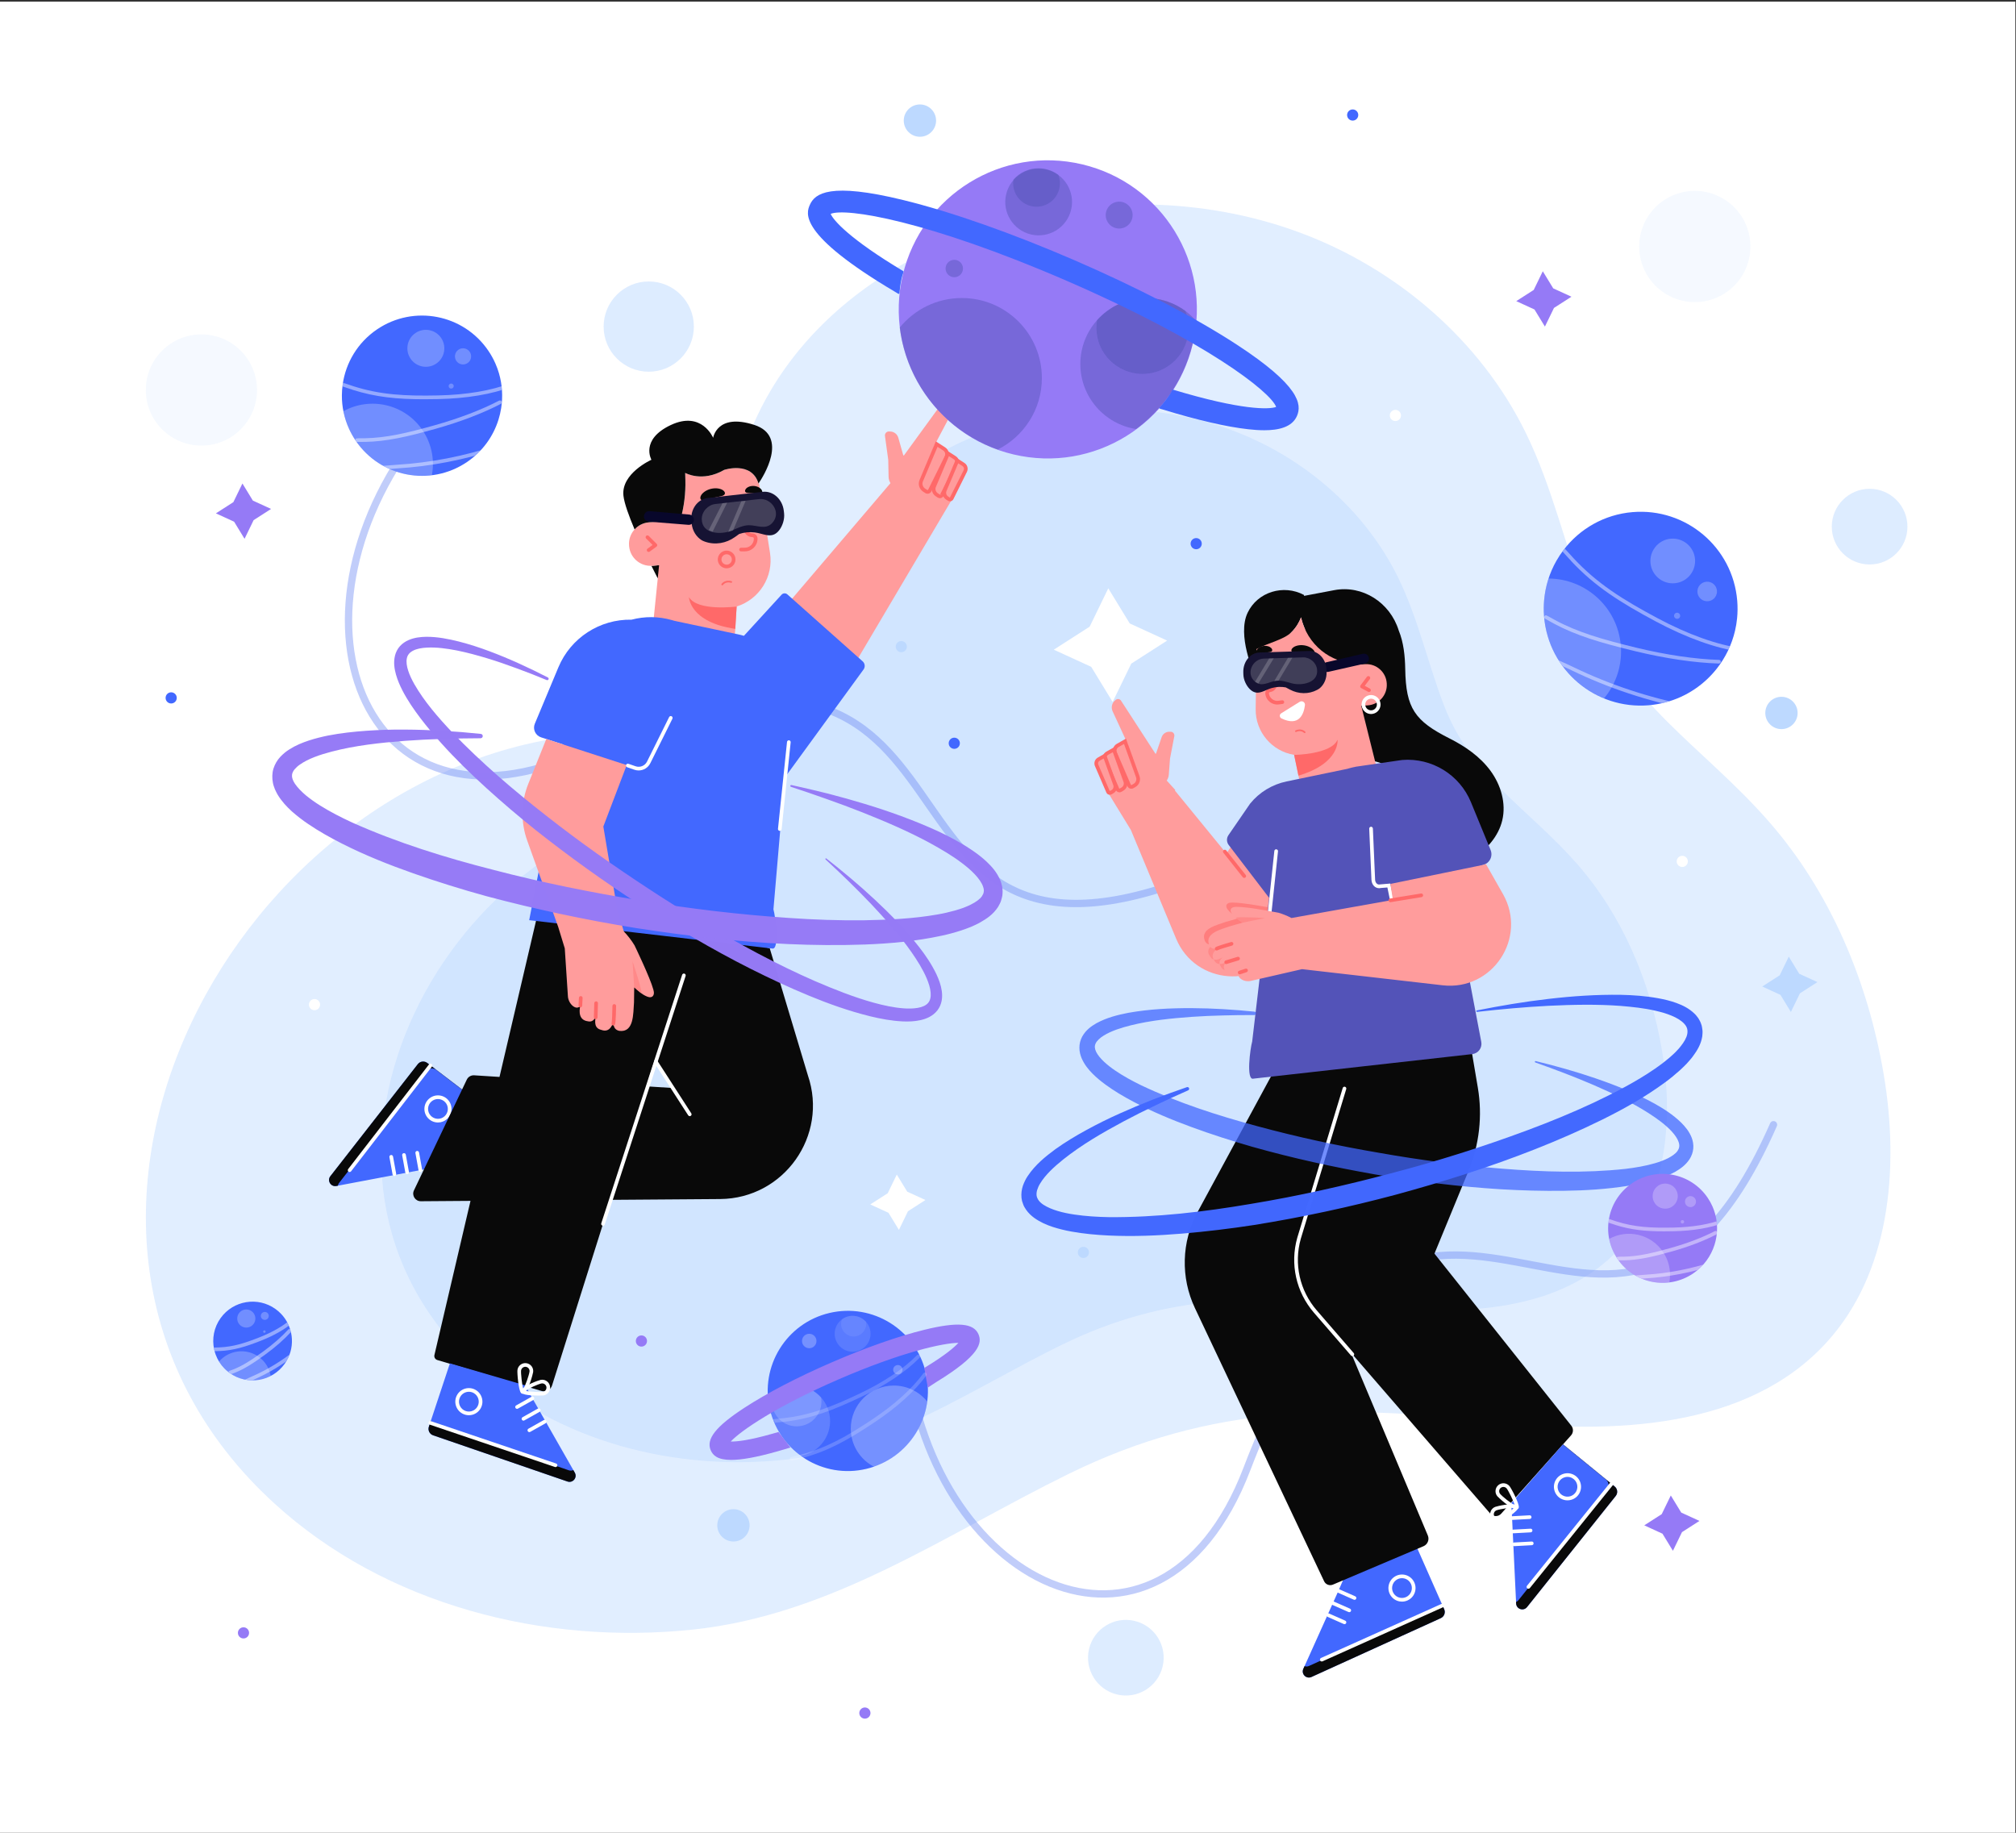 <?xml version="1.0" encoding="utf-8"?>
<!-- Generator: Adobe Illustrator 27.5.0, SVG Export Plug-In . SVG Version: 6.00 Build 0)  -->
<svg version="1.1" xmlns="http://www.w3.org/2000/svg" xmlns:xlink="http://www.w3.org/1999/xlink" x="0px" y="0px"
	 viewBox="0 0 550 500" style="enable-background:new 0 0 550 500;" xml:space="preserve">
<rect x="0" y="0" width="550" height="500" fill="#333333" stroke="none"/>
<g id="BACKGROUND">
	<rect x="-0.175" y="0.437" style="fill:#FFFFFF;" width="550" height="500"/>
	<g>
		<g>
			<g style="opacity:0.46;">
				<g>
					<g>
						<g>
							<path style="fill:#BDD9FF;" d="M514.136,332.697c2.392-12.914,1.956-26.684-0.236-39.635
								c-4.272-25.243-14.525-49.774-31.405-69.023c-17.996-20.52-39.184-32.226-49.378-58.915
								c-5.948-15.573-9.53-32.07-16.861-47.042c-12.367-25.255-35.254-44.84-61.619-54.621
								c-26.364-9.781-55.915-9.982-82.899-2.068c-42.091,12.345-73.828,45.101-73.055,89.703
								c0.271,15.638-1.245,33.801-14.136,42.658c-8.014,5.507-18.345,5.791-27.997,6.967
								C60.864,212.383-3.533,338.562,74.875,410.17c30.267,27.642,73.506,38.714,114.267,34.384
								c37.896-4.026,69.134-26.139,102.45-42.482c39.246-19.253,73.535-18.784,116.242-14.252
								c32.058,3.402,68.799,2.191,90.517-21.635C506.888,356.82,511.828,345.156,514.136,332.697z"/>
						</g>
					</g>
				</g>
			</g>
			<g style="opacity:0.46;">
				<g>
					<g>
						<g>
							<path style="fill:#BDD9FF;" d="M453.588,315.785c1.763-9.518,1.441-19.665-0.174-29.21
								c-3.148-18.604-10.705-36.683-23.145-50.868c-13.262-15.123-28.878-23.75-36.39-43.42
								c-4.384-11.477-7.023-23.635-12.426-34.669c-9.114-18.612-25.982-33.047-45.412-40.255
								c-19.43-7.208-41.209-7.356-61.095-1.524c-31.02,9.098-54.41,33.238-53.84,66.109c0.2,11.525-0.918,24.911-10.418,31.439
								c-5.906,4.058-13.52,4.268-20.633,5.135c-70.52,8.593-117.979,101.585-60.193,154.36
								c22.306,20.371,54.173,28.532,84.213,25.341c27.929-2.967,50.95-19.264,75.504-31.309
								c28.924-14.189,54.194-13.843,85.668-10.503c23.626,2.507,50.704,1.615,66.709-15.944
								C448.246,333.564,451.887,324.968,453.588,315.785z"/>
						</g>
					</g>
				</g>
			</g>
		</g>
		<g>
			<path style="opacity:0.43;fill:none;stroke:#708CF5;stroke-width:2;stroke-linecap:round;stroke-miterlimit:10;" d="
				M327.414,238.579c-100.533,40.234-47.119-89.107-168.35-33.487c-60.707,27.852-85.292-38.527-42.398-90.013"/>
			<path style="opacity:0.43;fill:none;stroke:#708CF5;stroke-width:2;stroke-linecap:round;stroke-miterlimit:10;" d="
				M483.842,306.832c-43.632,99.106-96.025-30.652-143.668,93.929c-23.858,62.385-87.88,32.191-93.288-34.604"/>
		</g>
		<g style="opacity:0.51;">
			<g>
				
					<ellipse transform="matrix(0.707 -0.707 0.707 0.707 -59.139 70.032)" style="opacity:0.31;fill:#BDD9FF;" cx="54.967" cy="106.403" rx="15.165" ry="15.165"/>
				<path style="fill:#BDD9FF;" d="M189.299,89.094c0,6.798-5.511,12.309-12.309,12.309c-6.798,0-12.309-5.511-12.309-12.309
					c0-6.798,5.511-12.309,12.309-12.309C183.789,76.786,189.299,82.297,189.299,89.094z"/>
				
					<ellipse transform="matrix(0.16 -0.987 0.987 0.16 322.038 512.941)" style="opacity:0.31;fill:#BDD9FF;" cx="462.464" cy="67.215" rx="15.165" ry="15.165"/>
				<path style="fill:#BDD9FF;" d="M520.384,143.673c0,5.699-4.62,10.32-10.32,10.32c-5.7,0-10.32-4.62-10.32-10.32
					c0-5.7,4.62-10.32,10.32-10.32C515.764,133.353,520.384,137.974,520.384,143.673z"/>
				
					<ellipse transform="matrix(0.23 -0.973 0.973 0.23 -203.346 647.159)" style="fill:#BDD9FF;" cx="307.187" cy="452.049" rx="10.32" ry="10.32"/>
			</g>
		</g>
	</g>
</g>
<g id="OBJECTS">
	<g>
		<g>
			<g>
				<g>
					<path style="fill:#4268FF;" d="M366.744,430.289l-1.605,3.718l-9.572,21.277c-0.634,1.409,0.815,2.851,2.221,2.212
						l35.287-16.054c0.943-0.429,1.349-1.548,0.902-2.482l-7.337-16.607L366.744,430.289z"/>
					<path style="fill:#090909;" d="M355.567,455.284l0.333-0.74c0.373,0.127,0.792,0.139,1.215-0.054l35.288-16.054
						c0.434-0.198,0.748-0.545,0.924-0.95l0.651,1.474c0.447,0.934,0.04,2.053-0.902,2.482l-35.288,16.054
						C356.382,458.135,354.933,456.692,355.567,455.284z"/>
					<path style="fill:#FFFFFF;" d="M360.604,453.268c-0.19,0-0.373-0.109-0.456-0.295c-0.113-0.252-0.001-0.548,0.251-0.661
						l32.912-14.771c0.25-0.116,0.548-0.002,0.661,0.251c0.113,0.252,0.001,0.548-0.251,0.661l-32.912,14.771
						C360.743,453.254,360.673,453.268,360.604,453.268z"/>
					<path style="fill:#FFFFFF;" d="M382.49,436.941c-0.228,0-0.457-0.021-0.686-0.064c-0.971-0.181-1.814-0.729-2.371-1.544l0,0
						c-1.153-1.683-0.723-3.989,0.959-5.142c1.681-1.154,3.99-0.723,5.142,0.961c0.559,0.814,0.767,1.798,0.585,2.77
						c-0.181,0.971-0.729,1.814-1.545,2.371C383.951,436.719,383.229,436.941,382.49,436.941z M382.478,430.543
						c-0.525,0-1.056,0.152-1.521,0.471c-0.594,0.408-0.994,1.022-1.127,1.731c-0.132,0.709,0.02,1.427,0.427,2.02v0.001
						c0.407,0.594,1.022,0.994,1.73,1.127c0.709,0.132,1.427-0.02,2.021-0.427c0.595-0.407,0.995-1.022,1.128-1.73
						c0.132-0.709-0.02-1.427-0.427-2.021C384.186,430.953,383.34,430.543,382.478,430.543z"/>
					<path style="fill:#FFFFFF;" d="M369.533,436.448c-0.067,0-0.137-0.014-0.202-0.043l-4.395-1.941
						c-0.253-0.111-0.367-0.406-0.255-0.659c0.111-0.252,0.408-0.367,0.659-0.255l4.395,1.941c0.253,0.111,0.367,0.406,0.255,0.659
						C369.908,436.336,369.725,436.448,369.533,436.448z"/>
					<path style="fill:#FFFFFF;" d="M368.103,439.819c-0.067,0-0.137-0.014-0.202-0.043l-4.395-1.941
						c-0.253-0.111-0.367-0.406-0.255-0.659c0.11-0.252,0.407-0.367,0.659-0.255l4.395,1.941c0.253,0.111,0.367,0.406,0.255,0.659
						C368.478,439.707,368.294,439.819,368.103,439.819z"/>
					<path style="fill:#FFFFFF;" d="M366.799,443.087c-0.067,0-0.137-0.014-0.202-0.043l-4.395-1.941
						c-0.253-0.111-0.367-0.406-0.255-0.659c0.111-0.252,0.408-0.367,0.659-0.255l4.395,1.941c0.253,0.111,0.367,0.406,0.255,0.659
						C367.174,442.976,366.99,443.087,366.799,443.087z"/>
				</g>
				<path style="fill:#090909;" d="M428.682,388.942l-37.335-46.94l9.298-22.584c2.952-7.179,3.83-15.042,2.535-22.695
					l-2.256-13.331l-31.625,1.606l-0.876,3.107l-16.747-3.549l-24.957,46.09c-4.402,8.129-4.668,17.87-0.715,26.227l35.237,74.511
					c0.426,0.9,1.485,1.303,2.401,0.915l24.703-10.473c1.137-0.482,1.67-1.794,1.191-2.933l-20.992-49.896l38.019,43.921
					c0.787,0.909,2.193,0.919,2.993,0.022l19.052-21.356C429.272,390.839,429.303,389.723,428.682,388.942z"/>
				<g>
					<path style="fill:#4268FF;" d="M412.267,410.106l0.253,4.041l1.107,23.305c0.073,1.543,2.018,2.173,2.982,0.965l24.185-30.299
						c0.646-0.809,0.502-1.991-0.32-2.621l-14.065-11.481L412.267,410.106z"/>
					<path style="fill:#090909;" d="M438.435,406.259c0.646-0.809,0.502-1.991-0.32-2.621l-11.74-9.584l0.033-0.038l14.065,11.481
						c0.822,0.63,0.966,1.812,0.32,2.621l-24.185,30.299c-0.964,1.207-2.909,0.578-2.982-0.965l-0.02-0.417
						c0.235-0.103,0.46-0.247,0.644-0.477L438.435,406.259z"/>
					<path style="fill:#FFFFFF;" d="M416.978,433.428c-0.11,0-0.222-0.036-0.313-0.11c-0.216-0.174-0.249-0.488-0.076-0.703
						l22.647-28.08c0.176-0.217,0.49-0.248,0.703-0.076c0.216,0.174,0.249,0.488,0.076,0.703l-22.647,28.08
						C417.269,433.365,417.124,433.428,416.978,433.428z"/>
					<path style="fill:#FFFFFF;" d="M427.631,409.308c-0.611,0-1.217-0.153-1.768-0.455c-0.867-0.473-1.498-1.256-1.776-2.204
						c-0.278-0.947-0.171-1.947,0.303-2.813c0.977-1.791,3.228-2.451,5.019-1.474c1.79,0.978,2.451,3.229,1.474,5.018
						c-0.473,0.867-1.256,1.498-2.204,1.776C428.333,409.257,427.98,409.308,427.631,409.308z M427.64,402.908
						c-0.256,0-0.513,0.036-0.765,0.11c-0.691,0.203-1.263,0.663-1.608,1.296c-0.345,0.633-0.424,1.362-0.221,2.054
						c0.203,0.691,0.663,1.263,1.296,1.608c1.31,0.715,2.95,0.23,3.663-1.075c0.713-1.306,0.23-2.948-1.075-3.662
						C428.527,403.019,428.085,402.908,427.64,402.908z"/>
					<path style="fill:#FFFFFF;" d="M412.521,414.648c-0.264,0-0.484-0.206-0.499-0.473c-0.016-0.276,0.196-0.512,0.472-0.526
						l4.797-0.261c0.304-0.03,0.512,0.196,0.526,0.472c0.016,0.276-0.196,0.512-0.472,0.526l-4.797,0.261
						C412.538,414.648,412.529,414.648,412.521,414.648z"/>
					<path style="fill:#FFFFFF;" d="M412.772,418.301c-0.265,0-0.484-0.206-0.499-0.473c-0.016-0.276,0.196-0.512,0.472-0.526
						l4.798-0.26c0.315-0.023,0.512,0.196,0.526,0.472c0.016,0.276-0.196,0.512-0.472,0.526l-4.798,0.26
						C412.789,418.301,412.78,418.301,412.772,418.301z"/>
					<path style="fill:#FFFFFF;" d="M413.091,421.806c-0.264,0-0.484-0.206-0.499-0.473c-0.016-0.276,0.196-0.512,0.472-0.526
						l4.797-0.261c0.309-0.028,0.512,0.196,0.526,0.472c0.016,0.276-0.196,0.512-0.472,0.526l-4.797,0.261
						C413.108,421.806,413.1,421.806,413.091,421.806z"/>
					<path style="fill:#FFFFFF;" d="M413.683,411.716c-1.56,0-4.957-3.257-5.177-3.517c-0.767-0.911-0.649-2.276,0.261-3.044
						c0.911-0.766,2.275-0.651,3.044,0.261c0.517,0.613,2.754,4.891,2.537,5.819l-0.057,0.244l-0.28,0.174
						C413.914,411.696,413.804,411.716,413.683,411.716z M410.157,405.649c-0.264,0-0.529,0.089-0.746,0.272
						c-0.489,0.411-0.552,1.145-0.14,1.634c0.617,0.732,2.973,2.63,4.006,3.077c-0.371-1.167-1.774-4.029-2.232-4.571
						C410.816,405.789,410.487,405.649,410.157,405.649z"/>
					<path style="fill:#FFFFFF;" d="M408.691,415.269c-0.309,0-0.617-0.067-0.906-0.201c-0.523-0.242-0.921-0.674-1.12-1.216
						c-0.198-0.541-0.175-1.127,0.067-1.651c0.242-0.523,0.674-0.922,1.215-1.121h0.001c0.626-0.229,4.521-1.095,5.774-0.499
						c0.31,0.146,0.438,0.357,0.49,0.51c0.372,1.075-4.533,3.956-4.775,4.046C409.194,415.225,408.942,415.269,408.691,415.269z
						 M408.293,412.019c-0.601,0.221-0.91,0.889-0.689,1.488c0.106,0.291,0.319,0.523,0.601,0.653
						c0.281,0.129,0.595,0.142,0.888,0.036c0.697-0.256,3.244-2.093,3.991-2.837C412.224,411.214,409.206,411.684,408.293,412.019
						L408.293,412.019z"/>
				</g>
				<path style="fill:#FFFFFF;" d="M368.951,369.968c-0.14,0-0.279-0.059-0.378-0.173l-10.097-11.665
					c-4.879-5.635-6.583-13.283-4.56-20.458l12.403-40.857c0.08-0.264,0.358-0.414,0.624-0.333c0.264,0.08,0.413,0.359,0.333,0.624
					l-12.4,40.847c-1.93,6.841-0.302,14.143,4.355,19.523l10.097,11.665c0.181,0.209,0.158,0.524-0.051,0.705
					C369.184,369.928,369.067,369.968,368.951,369.968z"/>
			</g>
			<g>
				<g>
					<path style="fill:#090909;" d="M406.64,210.286c-2.822-3.847-6.859-6.651-11.121-8.798
						c-9.529-4.801-11.964-8.234-12.146-18.962c-0.06-3.536-0.439-7.305-1.788-10.559c-2.363-7.606-9.868-12.432-17.594-10.965
						l-8.216,1.559c-0.015-0.164-0.029-0.255-0.029-0.255c-5.582-2.972-12.658-0.849-15.375,4.861
						c-2.939,6.176,1.773,16.565,1.773,16.565c0.886-1.619,4.51-3.263,6.233-4.149c3.344-1.721,1.903-5.097,3.925-7.089
						c1.3-1.281,2.124-2.71,2.649-4.084c0.251,1.132,0.626,2.204,1.085,3.219c-1.624,4.093-1.121,9.154,2.805,13.854
						c1.169,1.399,2.877,2.797,4.622,2.271c1.09-0.328,1.874-1.348,2.973-1.642c2.643-0.707,4.288,3.202,3.285,5.747
						c-1.003,2.546-3.304,4.463-4.07,7.09c-0.985,3.379,1.259,7.348,4.662,8.246c2.207,0.583,4.714,0.031,6.699,1.159
						c2.445,1.39,2.994,4.737,2.476,7.502c-0.518,2.765-1.811,5.373-2.018,8.179c-0.396,5.374,3.576,10.499,8.65,12.314
						c5.074,1.815,10.885,0.683,15.497-2.104c3.901-2.358,7.186-6.03,8.234-10.467C410.949,219.136,409.462,214.133,406.64,210.286z
						"/>
					<g>
						<g>
							<g>
								<g>
									<g>
										<g>
											<path style="fill:#FF9C9C;" d="M378.33,186.444c-0.167-3.056-2.805-5.419-5.861-5.252l-2.268,0.124l0.005-0.356
												c-7.153,0.041-13.601-5.107-15.253-12.55c-0.525,1.374-1.348,2.803-2.649,4.084c-2.022,1.992-6.176,2.854-9.519,4.575
												l-0.219,16.371c-0.084,6.278,4.479,11.521,10.497,12.493l1.317,6.36c1.048,5.061,6.37,8.277,11.827,7.147l0.226-0.047
												c5.457-1.13,10.14-5.107,9.092-10.168l-4.157-16.7l1.716-0.094c3.056-0.168,5.419-2.805,5.252-5.861L378.33,186.444z"/>
										</g>
									</g>
									<g>
										<path style="fill:#FF6969;" d="M373.49,188.786c-0.079,0-0.16-0.019-0.234-0.059l-1.915-1.017
											c-0.129-0.068-0.222-0.19-0.254-0.333c-0.031-0.143,0.001-0.292,0.088-0.409l1.741-2.324c0.168-0.221,0.482-0.264,0.7-0.1
											c0.221,0.166,0.266,0.479,0.101,0.7l-1.392,1.857l1.399,0.743c0.244,0.129,0.337,0.432,0.207,0.676
											C373.842,188.689,373.669,188.786,373.49,188.786z"/>
										<g>
											<path style="fill:#090909;" d="M343.056,184.008c-0.072,0.591,0.35,1.128,0.941,1.2c0.591,0.072,1.128-0.349,1.2-0.941
												c0.072-0.591-0.349-1.128-0.94-1.2C343.665,182.996,343.128,183.417,343.056,184.008z"/>
											<path style="fill:#090909;" d="M351.86,183.84c0.087,0.646,0.681,1.099,1.326,1.012c0.646-0.087,1.099-0.681,1.012-1.326
												c-0.087-0.646-0.681-1.099-1.326-1.012C352.226,182.6,351.773,183.194,351.86,183.84z"/>
											<path style="fill:#FFFFFF;" d="M349.613,195.994c4.861,2.337,6.098-1.242,6.401-3.628
												c0.099-0.782-0.768-1.32-1.437-0.904l-5.056,3.148C348.99,194.942,349.048,195.723,349.613,195.994z"/>
											<g>
												<g>
													<path style="fill:#FF6969;" d="M353.499,199.691c0.049,0.01,0.101,0.004,0.149-0.021
														c0.048-0.026,1.203-0.615,2.137,0.264c0.09,0.085,0.232,0.081,0.317-0.01c0.085-0.09,0.081-0.232-0.009-0.317
														c-1.172-1.103-2.641-0.342-2.656-0.334c-0.109,0.058-0.15,0.193-0.092,0.303
														C353.378,199.638,353.435,199.678,353.499,199.691z"/>
												</g>
											</g>
											<g>
												<g>
													<g>
														<g>
															<g>
																<g>
																	<path style="fill:#090909;" d="M358.28,178.831c-0.422,0.107-0.926-0.024-1.42-0.122
																		c-0.495-0.11-0.995-0.208-1.433-0.278c-0.439-0.07-0.945-0.134-1.45-0.184c-0.5-0.061-1.022-0.094-1.385-0.327
																		c-0.351-0.219-0.431-0.7,0.104-1.189c0.506-0.479,1.695-0.897,3.147-0.668c1.449,0.236,2.43,1.001,2.745,1.611
																		C358.925,178.304,358.686,178.732,358.28,178.831z"/>
																</g>
															</g>
														</g>
														<g>
															<g>
																<g>
																	<path style="fill:#090909;" d="M342.998,178.396c0.294,0.087,0.64-0.012,0.98-0.086
																		c0.34-0.083,0.684-0.156,0.985-0.208c0.302-0.052,0.651-0.098,0.999-0.134c0.345-0.044,0.705-0.067,0.951-0.247
																		c0.238-0.17,0.283-0.546-0.098-0.934c-0.36-0.379-1.192-0.715-2.191-0.546c-0.997,0.175-1.659,0.769-1.864,1.246
																		C342.54,177.978,342.715,178.316,342.998,178.396z"/>
																</g>
															</g>
														</g>
													</g>
												</g>
											</g>
											<g>
												<path style="fill:#FF9C9C;" d="M354.316,184.846c0,0-1.096-0.694-2.063,0.267"/>
												<path style="fill:#FF6969;" d="M352.253,185.613c-0.129,0-0.257-0.049-0.354-0.148
													c-0.195-0.196-0.193-0.513,0.002-0.707c0.99-0.981,2.188-0.648,2.684-0.334c0.233,0.148,0.303,0.457,0.154,0.69
													c-0.148,0.232-0.456,0.301-0.687,0.157c-0.081-0.05-0.798-0.449-1.446,0.197
													C352.508,185.564,352.38,185.613,352.253,185.613z"/>
											</g>
											<g>
												<path style="fill:#FF9C9C;" d="M344.782,184.995c0,0-0.676-0.398-1.21,0.248"/>
												<path style="fill:#FF6969;" d="M343.571,185.743c-0.112,0-0.226-0.038-0.319-0.115
													c-0.212-0.176-0.242-0.492-0.066-0.704c0.638-0.77,1.488-0.572,1.85-0.36c0.237,0.14,0.317,0.446,0.177,0.684
													c-0.139,0.236-0.44,0.316-0.678,0.181c-0.122-0.065-0.357-0.133-0.579,0.132
													C343.857,185.682,343.715,185.743,343.571,185.743z"/>
											</g>
										</g>
										<path style="fill:#FF6969;" d="M353.066,205.949c0,0,10.18-0.133,11.839-4.159c1.659-4.026,0,0,0,0
											s0.798,6.41-10.667,9.817L353.066,205.949z"/>
										<g>
											<path style="fill:#FF9C9C;" d="M347.589,183.873l0.333,2.484c0.127,0.948-0.538,1.819-1.486,1.946l0,0
												c-0.474,0.063-0.806,0.499-0.743,0.973l0,0c0.205,1.533,1.614,2.608,3.147,2.403l1.007-0.135"/>
											<path style="fill:#FF6969;" d="M348.46,192.204c-0.719,0-1.414-0.234-1.995-0.678c-0.701-0.535-1.151-1.311-1.268-2.184
												c-0.101-0.747,0.426-1.435,1.172-1.535c0.673-0.09,1.147-0.711,1.058-1.384l-0.333-2.484
												c-0.037-0.274,0.155-0.525,0.429-0.562c0.263-0.036,0.524,0.155,0.562,0.429l0.333,2.484
												c0.164,1.219-0.695,2.344-1.915,2.508c-0.2,0.027-0.341,0.211-0.315,0.411c0.082,0.609,0.396,1.149,0.884,1.522
												c0.489,0.374,1.098,0.534,1.701,0.452l1.007-0.135c0.271-0.036,0.525,0.155,0.561,0.429
												c0.037,0.274-0.155,0.525-0.429,0.562l-1.007,0.135C348.757,192.195,348.607,192.204,348.46,192.204z"/>
										</g>
									</g>
								</g>
								<path style="fill:#FFFFFF;" d="M374.043,194.787c-0.548,0-1.08-0.173-1.529-0.504c-0.557-0.41-0.921-1.012-1.024-1.695
									c-0.104-0.684,0.064-1.366,0.474-1.923c0.41-0.557,1.013-0.92,1.696-1.024c0.684-0.103,1.367,0.064,1.924,0.474
									c0.557,0.41,0.921,1.012,1.024,1.695l0,0c0.105,0.683-0.064,1.366-0.475,1.923c-0.409,0.557-1.012,0.92-1.695,1.024
									C374.306,194.777,374.174,194.787,374.043,194.787z M374.052,190.611c-0.08,0-0.161,0.006-0.242,0.018
									c-0.42,0.064-0.789,0.287-1.041,0.629c-0.252,0.341-0.354,0.76-0.291,1.18c0.063,0.419,0.287,0.788,0.629,1.04
									c0.341,0.25,0.758,0.354,1.181,0.291c0.42-0.064,0.789-0.287,1.041-0.629c0.252-0.341,0.354-0.76,0.291-1.179v-0.001
									c-0.063-0.419-0.287-0.788-0.629-1.04C374.715,190.718,374.389,190.611,374.052,190.611z"/>
								
									<path style="fill:none;stroke:#FF6969;stroke-width:5;stroke-linecap:round;stroke-linejoin:round;stroke-miterlimit:10;" d="
									M373.537,186.465"/>
							</g>
							<g>
								<path style="fill:#08072B;" d="M362.396,183.287l10.035-2.275c0.863-0.196,1.299-1.162,0.875-1.939l-0.031-0.056
									c-0.287-0.525-0.889-0.795-1.472-0.659l-10.004,2.331c-0.647,0.151-1.084,0.755-1.025,1.417l0,0
									C360.846,182.909,361.609,183.465,362.396,183.287z"/>
								<g>
									<g>
										<g>
											<path style="fill:#161333;" d="M344.288,188.737c0.85-0.285,1.72-0.765,2.667-1.031c1.243-0.349,2.554-0.41,3.823-0.176
												l1.158,0.611c2.326,1.227,5.079,1.305,7.395,0.072c0.321-0.171,0.588-0.341,0.771-0.5
												c1.148-0.993,1.868-2.594,1.813-4.377l-0.019-0.603c-0.09-2.918-2.222-5.221-4.761-5.142l-13.503,0.416
												c-2.54,0.078-4.525,2.507-4.435,5.426c0,0,0.019,0.601,0.019,0.603c0.044,1.418,0.768,2.978,1.742,3.952
												C342.122,189.149,343.189,189.105,344.288,188.737z"/>
										</g>
									</g>
								</g>
								<g style="opacity:0.18;">
									<path style="fill:#FFFFFF;" d="M345.218,186.535c0.947-0.221,1.907-0.664,2.873-0.806c1.488-0.219,2.969,0.331,4.428,0.714
										c2.482,0.651,7.281-0.058,6.795-3.855c-0.243-1.9-2.027-3.307-3.798-3.252c0,0-10.751,0.332-10.76,0.332
										c-3.012,0.093-5.019,4.108-2.344,6.325C343.329,186.752,344.267,186.756,345.218,186.535z"/>
								</g>
								<g>
									<polygon style="opacity:0.19;fill:#FFFFFF;" points="343.294,186.472 342.412,185.992 346.236,179.643 347.512,179.582 
																			"/>
									<polygon style="opacity:0.19;fill:#FFFFFF;" points="348.815,185.678 347.632,185.806 351.392,179.463 352.582,179.426 
																			"/>
								</g>
							</g>
						</g>
					</g>
				</g>
				<g>
					<g>
						<g>
							<path style="fill:#FF9C9C;" d="M345.289,216.551l-10.698,16.305l-14.052-17.188l0.105-0.154l-2.29-2.519l-0.049-0.06
								c0.315-0.45,0.523-0.991,0.569-1.599l0.328-4.4l1.173-6.088c0.123-0.637-0.367-1.228-1.016-1.226l-0.369,0.001
								c-0.939,0.003-1.773,0.601-2.077,1.489l-1.502,4.381l-0.15,0.181l-9.46-14.581c-0.32-0.424-0.924-0.513-1.354-0.2
								l-0.107,0.078c-0.966,0.704-1.301,1.992-0.8,3.077l4.147,8.979l-4.962,4.476c-2.16,1.949-2.625,5.161-1.106,7.643
								l6.906,11.278l12.332,29.637c5.258,12.636,22.637,13.955,29.742,2.258l10.762-17.717L345.289,216.551z"/>
							<g>
								<line style="fill:#FF9C9C;" x1="334.147" y1="232.314" x2="339.451" y2="239.008"/>
								<path style="fill:#FF6969;" d="M339.451,239.508c-0.147,0-0.293-0.065-0.392-0.189l-5.305-6.694
									c-0.172-0.216-0.136-0.531,0.081-0.703c0.215-0.17,0.531-0.135,0.702,0.081l5.305,6.694
									c0.172,0.216,0.136,0.531-0.081,0.703C339.67,239.473,339.56,239.508,339.451,239.508z"/>
							</g>
							<g>
								<path style="fill:#FF9C9C;" d="M306.923,202.228l0.056,0.168l3.42,9.476c0.328,0.908-0.043,1.921-0.88,2.402l-0.559,0.321
									c-0.329,0.189-0.749,0.049-0.9-0.299l-3.84-8.91c-0.305-0.756-0.004-1.622,0.706-2.025L306.923,202.228z"/>
								<path style="fill:#FF6969;" d="M308.644,215.18c-0.12,0-0.241-0.02-0.358-0.058c-0.307-0.102-0.556-0.331-0.684-0.627
									l-3.84-8.91c-0.402-0.995-0.006-2.133,0.918-2.658l2.526-1.434l0.248,0.745l3.416,9.464
									c0.411,1.138-0.053,2.402-1.102,3.005l-0.559,0.321C309.036,215.128,308.841,215.18,308.644,215.18z M306.651,202.958
									l-1.478,0.838c-0.49,0.278-0.7,0.881-0.489,1.403l3.835,8.899c0.02,0.046,0.056,0.066,0.082,0.075
									c0.021,0.007,0.066,0.014,0.11-0.011l0.559-0.321c0.628-0.361,0.904-1.117,0.658-1.798L306.651,202.958z"/>
							</g>
							<g>
								<path style="fill:#FF9C9C;" d="M303.86,204.474l0.05,0.15l3.072,8.512c0.294,0.816-0.039,1.725-0.791,2.157l-0.502,0.289
									c-0.296,0.17-0.673,0.045-0.808-0.269l-3.449-8.002c-0.274-0.679-0.003-1.457,0.634-1.818L303.86,204.474z"/>
								<path style="fill:#FF6969;" d="M305.405,216.158c-0.113,0-0.228-0.018-0.337-0.054c-0.29-0.096-0.525-0.312-0.645-0.592
									l-3.449-8.002c-0.371-0.919-0.006-1.968,0.846-2.451l2.324-1.319l0.241,0.729l3.068,8.499
									c0.378,1.045-0.048,2.207-1.013,2.761l-0.502,0.288C305.775,216.11,305.591,216.158,305.405,216.158z M303.588,205.204
									l-1.274,0.723c-0.418,0.237-0.597,0.751-0.417,1.196l3.444,7.992l0.1,0.033l0.502-0.289c0.543-0.312,0.782-0.965,0.57-1.554
									L303.588,205.204z"/>
							</g>
							<g>
								<path style="fill:#FF9C9C;" d="M301.365,206.189l0.045,0.136l2.784,7.712c0.267,0.739-0.035,1.563-0.716,1.955l-0.455,0.261
									c-0.268,0.154-0.61,0.04-0.732-0.243l-3.125-7.251c-0.248-0.616-0.003-1.32,0.574-1.648L301.365,206.189z"/>
								<path style="fill:#FF6969;" d="M302.765,216.822c-0.108,0-0.217-0.017-0.321-0.052c-0.274-0.091-0.497-0.296-0.611-0.562
									l-3.125-7.251c-0.346-0.854-0.006-1.83,0.786-2.281l2.156-1.224l0.235,0.717l2.78,7.698
									c0.349,0.969-0.045,2.045-0.938,2.558l-0.453,0.261C303.116,216.776,302.941,216.822,302.765,216.822z M301.093,206.918
									l-1.105,0.627c-0.358,0.204-0.512,0.645-0.357,1.026l3.12,7.24l0.478-0.253c0.473-0.271,0.681-0.84,0.496-1.352
									L301.093,206.918z"/>
							</g>
						</g>
						<g>
							<path style="fill:#5353B8;" d="M406.669,231.904l-5.367-13.053c-3.085-7.505-10.661-12.161-18.75-11.525l-11.155,1.621
								c-0.439,0.048-0.879,0.113-1.32,0.192l-0.3,0.044l-0.002,0.016c-0.544,0.106-1.089,0.228-1.633,0.382l-0.624,0.177
								l-16.527,3.429c-3.91,0.811-7.421,2.948-9.938,6.049l-5.913,8.603c-0.586,0.853-0.526,1.994,0.147,2.78l10.948,14.32
								l-4.619,39.208c-0.552,1.91-1.67,10.551,0.272,10.125l59.77-6.702c1.634-0.183,2.766-1.718,2.459-3.333l-8.633-45.389
								l9.306-2.931c0.201-0.064,0.39-0.148,0.567-0.247C406.656,234.943,407.258,233.338,406.669,231.904z"/>
							<path style="fill:#FFFFFF;" d="M380.038,247.581c-0.231,0-0.44-0.163-0.488-0.399l-1.047-5.072l-1.801,0.146
								c-0.534,0.135-1.135,0.024-1.609-0.327c-0.545-0.401-0.886-1.079-0.936-1.859l-0.609-14.001
								c-0.012-0.276,0.202-0.509,0.478-0.521c0.255-0.034,0.509,0.203,0.522,0.478l0.608,13.99c0.03,0.475,0.224,0.882,0.529,1.108
								c0.24,0.177,0.526,0.227,0.859,0.147l2.759-0.229l1.225,5.938c0.057,0.27-0.118,0.535-0.389,0.591
								C380.106,247.577,380.072,247.581,380.038,247.581z"/>
							<path style="fill:#FFFFFF;" d="M346.033,252.763c-0.018,0-0.036-0.001-0.054-0.003c-0.274-0.029-0.474-0.275-0.444-0.55
								l2.129-20.064c0.028-0.275,0.273-0.48,0.55-0.444c0.274,0.029,0.474,0.275,0.444,0.55l-2.129,20.064
								C346.502,252.573,346.285,252.763,346.033,252.763z"/>
						</g>
						<g>
							<g>
								<g>
									<g>
										<path style="fill:#FF9C9C;" d="M410.042,243.919l-4.684-8.25c-0.177,0.099-0.365,0.184-0.567,0.247l-25.474,5.223
											l0.689,4.362l-27.662,4.941c-1.145-0.595-2.357-1.092-3.584-1.446c0,0-8.467-1.599-11.41-1.594
											c-0.316,0.001-0.638,0.008-0.935,0.115c-0.297,0.106-0.57,0.328-0.658,0.631c-0.115,0.394,0.101,0.806,0.346,1.135
											c0.763,1.021,1.852,1.726,2.932,2.419c-1.067,0.314-2.21,0.643-3.465,0.986c-2.594,0.913-7.056,1.895-5.662,5.218
											c0.582,1.112,1.594,1.067,2.561,0.694c-1.256,0.787-2.288,1.899-1.212,3.397c0.777,1.493,2.212,1.068,3.546,0.37
											c-0.76,0.559-1.253,1.275-0.694,2.251c0.794,1.859,2.658,1.498,4.097,0.698c-1.129,1.16,1.05,2.793,3.104,2.271
											l13.908-3.194l38.368,4.404C407.183,270.357,416.799,255.82,410.042,243.919z"/>
									</g>
									<path style="opacity:0.36;fill:#FF6969;" d="M339.035,251.701l6.125-1.249c0,0-6.939-0.421-8.024-0.095L339.035,251.701z"
										/>
								</g>
								<path style="fill:#FF6969;" d="M331.939,259.307c-0.167,0-0.331-0.084-0.425-0.237c-0.146-0.234-0.073-0.543,0.162-0.688
									c0.546-0.338,3.571-1.208,4.173-1.379c0.268-0.081,0.542,0.078,0.617,0.344c0.076,0.266-0.078,0.542-0.344,0.617
									c-1.703,0.485-3.636,1.092-3.921,1.268C332.119,259.283,332.028,259.307,331.939,259.307z"/>
								<path style="fill:#FF6969;" d="M334.519,263.001c-0.215,0-0.413-0.139-0.479-0.354c-0.08-0.265,0.069-0.544,0.333-0.624
									l3.245-0.985c0.268-0.081,0.544,0.069,0.624,0.333c0.08,0.265-0.069,0.544-0.333,0.624l-3.245,0.985
									C334.615,262.995,334.566,263.001,334.519,263.001z"/>
								<path style="fill:#FF6969;" d="M338.207,265.815c-0.21,0-0.406-0.134-0.475-0.344c-0.087-0.263,0.057-0.545,0.318-0.631
									l1.735-0.569c0.261-0.09,0.546,0.057,0.631,0.318c0.087,0.263-0.057,0.545-0.318,0.631l-1.735,0.569
									C338.311,265.807,338.259,265.815,338.207,265.815z"/>
							</g>
							<g>
								<line style="fill:#FF9C9C;" x1="379.317" y1="245.624" x2="387.747" y2="244.251"/>
								<path style="fill:#FF6969;" d="M379.316,246.124c-0.24,0-0.452-0.174-0.492-0.419c-0.045-0.273,0.141-0.53,0.413-0.574
									l8.43-1.373c0.268-0.042,0.528,0.14,0.573,0.413c0.045,0.273-0.141,0.53-0.413,0.574l-8.43,1.373
									C379.37,246.122,379.344,246.124,379.316,246.124z"/>
							</g>
							<path style="opacity:0.36;fill:#FF6969;" d="M333.624,261.186c-0.864,0.452-1.768,0.78-2.51,0.556
								c0.049,0.085,0.081,0.166,0.144,0.254c0.373,0.716,0.899,0.984,1.491,0.998C332.542,262.241,332.984,261.657,333.624,261.186
								z"/>
							<path style="opacity:0.6;fill:#FF6969;" d="M335.757,248.147c0.088-0.303,0.361-0.525,0.658-0.631
								c0.297-0.106,0.619-0.114,0.935-0.115c2.943-0.005,8.447,1.067,8.447,1.067c0.027,0.008,0.207-0.931,0.135-0.951
								c0,0-6.818-1.3-9.761-1.295c-0.316,0.001-0.638,0.008-0.935,0.115c-0.297,0.106-0.57,0.328-0.658,0.631
								c-0.115,0.394,0.101,0.806,0.347,1.135c0.345,0.462,0.763,0.854,1.21,1.214c-0.01-0.012-0.021-0.022-0.031-0.035
								C335.858,248.953,335.642,248.541,335.757,248.147z"/>
							<path style="opacity:0.6;fill:#FF6969;" d="M335.57,252.687c1.255-0.343,2.398-0.672,3.465-0.986
								c-0.532-0.341-1.065-0.686-1.561-1.069c-0.96,0.281-1.973,0.572-3.084,0.876c-2.594,0.913-7.056,1.895-5.662,5.218
								c0.28,0.534,0.659,0.797,1.085,0.889C328.801,254.529,333.056,253.573,335.57,252.687z"/>
							<path style="opacity:0.36;fill:#FF6969;" d="M332.469,258.599c-0.826,0.318-1.681,0.391-2.277-0.284
								c-0.602,0.675-0.834,1.5-0.114,2.502c0.274,0.526,0.632,0.804,1.036,0.926C330.326,260.374,331.287,259.34,332.469,258.599z"
								/>
							<path style="opacity:0.36;fill:#FF6969;" d="M334.803,262.366c-0.694,0.363-1.413,0.645-2.055,0.629
								c0.039,0.142,0.093,0.288,0.181,0.442c0.285,0.667,0.71,1.039,1.201,1.217c-0.006-0.014-0.015-0.023-0.022-0.037
								C333.551,263.641,334.043,262.925,334.803,262.366z"/>
							<path style="fill:#FF6969;" d="M350.445,249.331"/>
						</g>
					</g>
				</g>
			</g>
		</g>
		<g style="opacity:0.99;">
			<g>
				<path style="opacity:0.75;fill:#4268FF;" d="M418.977,289.471c5.548,1.35,11.058,2.897,16.482,4.764
					c5.424,1.867,10.771,4.017,15.904,6.82c2.55,1.437,5.052,3.028,7.301,5.21c1.103,1.11,2.185,2.377,2.865,4.121
					c0.327,0.871,0.522,1.884,0.43,2.927c-0.093,1.038-0.463,2.054-0.991,2.879c-1.077,1.662-2.517,2.661-3.913,3.468
					c-1.414,0.779-2.853,1.363-4.294,1.84c-2.884,0.953-5.783,1.55-8.68,2.015c-5.794,0.916-11.589,1.269-17.367,1.346
					c-5.778,0.084-11.541-0.083-17.287-0.416c-11.49-0.714-22.902-2.159-34.233-4.043c-11.313-1.987-22.552-4.437-33.63-7.571
					c-5.531-1.595-11.023-3.348-16.448-5.339c-5.428-1.984-10.784-4.22-15.966-6.961c-2.589-1.376-5.139-2.869-7.579-4.655
					c-1.218-0.895-2.41-1.865-3.53-2.996c-1.117-1.126-2.183-2.43-2.935-4.137c-0.365-0.855-0.628-1.847-0.629-2.907
					c-0.009-1.057,0.271-2.144,0.763-3.043c1.007-1.814,2.497-2.851,3.894-3.652c2.856-1.545,5.765-2.26,8.657-2.829
					c5.795-1.037,11.565-1.3,17.311-1.283c5.746,0.025,11.464,0.392,17.151,0.961c0.258,0.026,0.446,0.255,0.42,0.512
					c-0.024,0.242-0.231,0.423-0.469,0.422c-2.847-0.016-5.692,0.013-8.532,0.1c-2.839,0.068-5.673,0.186-8.497,0.383
					c-5.634,0.404-11.283,0.98-16.647,2.311c-2.654,0.664-5.312,1.5-7.416,2.797c-1.033,0.639-1.886,1.432-2.213,2.169
					c-0.322,0.72-0.27,1.386,0.157,2.294c0.441,0.888,1.229,1.818,2.145,2.676c0.915,0.864,1.966,1.668,3.07,2.42
					c2.214,1.507,4.64,2.824,7.125,4.036c10.035,4.747,20.831,8.232,31.712,11.15c10.892,2.947,21.956,5.341,33.104,7.234
					c11.133,1.978,22.359,3.439,33.608,4.332c11.228,0.898,22.578,1.254,33.611,0.058c2.743-0.331,5.464-0.793,8.025-1.534
					c1.279-0.367,2.506-0.823,3.612-1.376c1.081-0.562,2.063-1.236,2.575-1.967c0.501-0.722,0.637-1.407,0.345-2.369
					c-0.297-0.949-1.01-1.982-1.867-2.922c-1.744-1.9-4.01-3.529-6.333-5.025c-4.686-2.999-9.826-5.423-15.017-7.682
					c-5.211-2.237-10.533-4.261-15.91-6.154c-0.105-0.037-0.16-0.152-0.123-0.257C418.774,289.501,418.878,289.447,418.977,289.471z
					"/>
				<path style="fill:#4268FF;" d="M402.902,275.656c6.453-1.285,12.954-2.386,19.513-3.139c6.557-0.77,13.167-1.219,19.84-1.12
					c3.338,0.082,6.69,0.31,10.06,0.921c1.684,0.309,3.375,0.696,5.06,1.314c1.674,0.619,3.394,1.434,4.91,2.905
					c0.388,0.34,0.714,0.809,1.046,1.241c0.287,0.492,0.587,0.978,0.761,1.544c0.236,0.542,0.271,1.13,0.365,1.707
					c0.079,0.579-0.019,1.131-0.047,1.699c-0.348,2.208-1.412,3.883-2.493,5.355c-0.535,0.769-1.154,1.396-1.743,2.079
					c-0.624,0.616-1.235,1.265-1.886,1.835c-1.289,1.164-2.62,2.254-3.992,3.258c-5.479,4.04-11.331,7.304-17.303,10.257
					c-5.977,2.941-12.071,5.592-18.239,8.025c-12.339,4.873-24.983,8.85-37.748,12.331c-12.783,3.421-25.735,6.21-38.821,8.317
					c-6.55,1.012-13.141,1.806-19.765,2.363c-6.626,0.543-13.295,0.83-20.014,0.51c-3.36-0.166-6.732-0.465-10.119-1.08
					c-1.693-0.302-3.391-0.715-5.088-1.259c-1.694-0.563-3.405-1.293-5.029-2.456c-0.806-0.588-1.598-1.314-2.238-2.241
					c-0.306-0.485-0.634-0.944-0.809-1.525l-0.29-0.836c-0.066-0.286-0.105-0.581-0.149-0.872c-0.123-1.17,0.051-2.307,0.378-3.303
					c0.352-0.972,0.788-1.88,1.319-2.653c2.103-3.138,4.81-5.282,7.528-7.309c2.757-1.974,5.632-3.689,8.555-5.285
					c2.924-1.592,5.895-3.068,8.916-4.42c3.017-1.36,6.065-2.636,9.134-3.845c3.078-1.189,6.177-2.314,9.29-3.387
					c0.245-0.084,0.511,0.046,0.595,0.29c0.08,0.232-0.035,0.484-0.255,0.582c-3.006,1.319-5.988,2.686-8.938,4.112
					c-2.958,1.406-5.885,2.868-8.765,4.408c-5.742,3.079-11.411,6.374-16.399,10.357c-2.455,1.974-4.857,4.162-6.305,6.588
					c-0.38,0.598-0.611,1.205-0.802,1.779c-0.157,0.574-0.186,1.098-0.119,1.559c0.181,0.888,0.782,1.715,1.884,2.429
					c2.205,1.407,5.31,2.194,8.373,2.647c3.096,0.465,6.29,0.656,9.495,0.715c12.859,0.095,25.86-1.435,38.686-3.616
					c12.855-2.123,25.601-4.99,38.213-8.337c12.624-3.301,25.084-7.227,37.284-11.776c6.103-2.265,12.121-4.741,17.993-7.483
					c5.842-2.777,11.628-5.732,16.849-9.339c1.31-0.893,2.555-1.851,3.737-2.849c0.603-0.492,1.133-1.03,1.698-1.545
					c0.497-0.548,1.058-1.074,1.475-1.648c0.901-1.112,1.631-2.33,1.816-3.393c0.165-1.043-0.007-1.913-0.848-2.793
					c-0.802-0.875-2.063-1.623-3.439-2.187c-1.377-0.579-2.885-1.002-4.416-1.352c-3.07-0.711-6.286-1.049-9.505-1.314
					c-6.46-0.478-13.007-0.347-19.541-0.032c-6.538,0.337-13.077,0.932-19.608,1.666c-0.11,0.013-0.21-0.066-0.223-0.177
					C402.729,275.772,402.801,275.677,402.902,275.656z"/>
			</g>
		</g>
	</g>
	<g>
		<g>
			<g>
				<g>
					<path style="fill:#4268FF;" d="M118.678,318.52l-3.99,0.692l-22.924,4.338c-1.518,0.287-2.582-1.458-1.632-2.676l23.851-30.562
						c0.637-0.816,1.82-0.951,2.624-0.298l14.435,11.013L118.678,318.52z"/>
					<path style="fill:#090909;" d="M116.34,292.173c0.637-0.816,1.82-0.951,2.624-0.297l12.049,9.193l0.029-0.041l-14.435-11.013
						c-0.804-0.653-1.987-0.519-2.624,0.297l-23.851,30.562c-0.95,1.218,0.114,2.963,1.632,2.676l0.41-0.078
						c0.046-0.253,0.133-0.505,0.315-0.737L116.34,292.173z"/>
					<path style="fill:#FFFFFF;" d="M95.386,319.739c-0.107,0-0.215-0.034-0.306-0.105c-0.219-0.169-0.259-0.482-0.09-0.701
						l22.05-28.552c0.17-0.22,0.484-0.257,0.701-0.09c0.219,0.169,0.259,0.482,0.09,0.701l-22.05,28.552
						C95.683,319.672,95.535,319.739,95.386,319.739z"/>
					<path style="fill:#FFFFFF;" d="M119.488,306.225c-0.064,0-0.129-0.002-0.193-0.005c-0.987-0.051-1.895-0.482-2.557-1.216
						s-0.999-1.681-0.948-2.667c0.05-0.987,0.481-1.895,1.215-2.557c1.515-1.366,3.856-1.247,5.224,0.267
						c1.366,1.514,1.246,3.857-0.267,5.225C121.276,305.89,120.404,306.225,119.488,306.225z M119.482,299.828
						c-0.646,0-1.292,0.23-1.808,0.694c-0.535,0.483-0.85,1.146-0.887,1.865c-0.036,0.72,0.209,1.411,0.692,1.946
						c0.483,0.535,1.146,0.851,1.865,0.887c0.719,0.041,1.411-0.209,1.946-0.691c1.103-0.998,1.191-2.708,0.194-3.813
						C120.954,300.128,120.22,299.828,119.482,299.828z"/>
					<path style="fill:#FFFFFF;" d="M114.687,319.712c-0.236,0-0.447-0.169-0.491-0.41l-0.861-4.728
						c-0.049-0.271,0.131-0.532,0.402-0.582c0.265-0.045,0.532,0.13,0.582,0.402l0.861,4.728c0.049,0.272-0.131,0.532-0.402,0.582
						C114.748,319.709,114.718,319.712,114.687,319.712z"/>
					<path style="fill:#FFFFFF;" d="M111.075,320.316c-0.236,0-0.447-0.169-0.491-0.41l-0.861-4.727
						c-0.049-0.272,0.131-0.532,0.402-0.582c0.266-0.044,0.532,0.13,0.582,0.402l0.861,4.727c0.049,0.271-0.131,0.532-0.402,0.582
						C111.136,320.313,111.105,320.316,111.075,320.316z"/>
					<path style="fill:#FFFFFF;" d="M107.593,320.82c-0.236,0-0.447-0.169-0.491-0.41l-0.861-4.727
						c-0.049-0.272,0.131-0.532,0.402-0.582c0.265-0.044,0.532,0.13,0.582,0.402l0.861,4.727c0.049,0.272-0.131,0.532-0.402,0.582
						C107.653,320.817,107.623,320.82,107.593,320.82z"/>
				</g>
				<g>
					<path style="fill:#090909;" d="M220.403,293.363l-10.404-34.657c-0.03-0.086-61.743-16.114-62.042-14.835l-11.684,49.925
						l-6.93-0.443c-0.841-0.048-1.628,0.417-1.991,1.177l-14.419,30.214c-0.66,1.382,0.355,2.977,1.886,2.966l13.54-0.1
						l-9.842,42.054c-0.139,0.593,0.209,1.191,0.793,1.365l28.46,8.446c1.201,0.356,2.466-0.316,2.843-1.51l15.967-50.636
						l29.875-0.22C213.862,326.981,226.029,309.837,220.403,293.363z M176.345,296.36l2.27-7.199l4.969,7.662L176.345,296.36z"/>
					<g>
						<path style="fill:#FFFFFF;" d="M164.51,334.393c-0.051,0-0.104-0.008-0.154-0.024c-0.263-0.086-0.406-0.368-0.321-0.63
							l22.064-67.804c0.086-0.263,0.369-0.406,0.63-0.321c0.263,0.086,0.406,0.368,0.321,0.63l-22.064,67.804
							C164.916,334.259,164.721,334.393,164.51,334.393z"/>
						<path style="fill:#FFFFFF;" d="M188.174,304.499c-0.164,0-0.324-0.081-0.42-0.229l-9.263-14.363
							c-0.15-0.232-0.083-0.541,0.149-0.691c0.23-0.149,0.541-0.084,0.691,0.149l9.263,14.363c0.15,0.231,0.083,0.541-0.149,0.69
							C188.361,304.474,188.268,304.499,188.174,304.499z"/>
					</g>
				</g>
				<g>
					<path style="fill:#4268FF;" d="M143.3,377.944l1.953,3.547l11.561,20.266c0.765,1.342-0.539,2.916-1.999,2.414l-36.66-12.609
						c-0.979-0.337-1.491-1.412-1.135-2.384l5.717-17.233L143.3,377.944z"/>
					<path style="fill:#090909;" d="M156.814,401.757l-0.402-0.705c-0.359,0.162-0.775,0.214-1.215,0.063l-36.66-12.609
						c-0.451-0.155-0.797-0.471-1.01-0.858l-0.507,1.529c-0.356,0.973,0.156,2.048,1.135,2.384l36.66,12.609
						C156.275,404.673,157.579,403.099,156.814,401.757z"/>
					<path style="fill:#FFFFFF;" d="M151.559,400.235c-0.053,0-0.107-0.009-0.16-0.026l-34.172-11.56
						c-0.262-0.089-0.402-0.372-0.313-0.634c0.088-0.262,0.373-0.4,0.634-0.314l34.172,11.56c0.262,0.089,0.402,0.372,0.313,0.634
						C151.962,400.104,151.768,400.235,151.559,400.235z"/>
					<path style="fill:#FFFFFF;" d="M127.91,386.087c-0.618,0-1.229-0.156-1.785-0.464c-1.784-0.986-2.434-3.241-1.447-5.026
						c0.479-0.864,1.265-1.491,2.214-1.765c0.952-0.273,1.949-0.16,2.813,0.318c1.784,0.986,2.433,3.241,1.446,5.026
						c-0.478,0.864-1.264,1.491-2.213,1.765C128.599,386.039,128.253,386.087,127.91,386.087z M127.919,379.689
						c-0.95,0-1.874,0.503-2.366,1.393c-0.72,1.302-0.246,2.947,1.057,3.667c0.631,0.35,1.36,0.431,2.052,0.232
						c0.693-0.2,1.267-0.657,1.615-1.288c0.72-1.302,0.246-2.947-1.056-3.667C128.809,379.797,128.36,379.689,127.919,379.689z"/>
					<path style="fill:#FFFFFF;" d="M141.064,384.344c-0.175,0-0.344-0.092-0.436-0.255c-0.136-0.241-0.05-0.546,0.191-0.681
						l4.189-2.353c0.243-0.137,0.545-0.051,0.681,0.19c0.136,0.241,0.05,0.546-0.191,0.681l-4.189,2.353
						C141.23,384.324,141.146,384.344,141.064,384.344z"/>
					<path style="fill:#FFFFFF;" d="M142.811,387.563c-0.175,0-0.344-0.092-0.436-0.255c-0.136-0.241-0.05-0.546,0.19-0.681
						l4.189-2.353c0.243-0.137,0.545-0.05,0.681,0.19c0.136,0.241,0.05,0.546-0.19,0.681l-4.189,2.353
						C142.977,387.542,142.894,387.563,142.811,387.563z"/>
					<path style="fill:#FFFFFF;" d="M144.42,390.693c-0.175,0-0.344-0.092-0.436-0.255c-0.136-0.241-0.05-0.546,0.19-0.681
						l4.189-2.353c0.242-0.137,0.545-0.051,0.681,0.19c0.136,0.241,0.05,0.546-0.19,0.681l-4.19,2.353
						C144.587,390.672,144.503,390.693,144.42,390.693z"/>
					<path style="fill:#FFFFFF;" d="M142.41,380.224l-0.261-0.21c-0.681-0.667-1.086-5.477-0.979-6.272v-0.001
						c0.077-0.571,0.372-1.079,0.831-1.429c0.459-0.349,1.026-0.5,1.599-0.422c0.571,0.077,1.079,0.372,1.429,0.831
						c0.35,0.459,0.5,1.026,0.422,1.599c-0.049,0.362-1.345,5.643-2.794,5.866L142.41,380.224z M142.873,379.328h0.011H142.873z
						 M142.161,373.875c-0.095,0.708,0.26,3.909,0.573,5.076c0.608-0.895,1.598-3.808,1.727-4.766
						c0.041-0.308-0.039-0.612-0.227-0.858c-0.189-0.247-0.461-0.405-0.769-0.447C142.85,372.804,142.247,373.241,142.161,373.875z"
						/>
					<path style="fill:#FFFFFF;" d="M146.852,380.722c-1.779,0-4.487-0.148-4.667-0.903c-0.037-0.157-0.043-0.405,0.14-0.694
						c0.729-1.154,4.515-2.537,5.143-2.673l0,0c1.167-0.252,2.316,0.487,2.569,1.651c0.253,1.163-0.488,2.315-1.651,2.569
						C148.306,380.69,147.68,380.722,146.852,380.722z M143.343,379.453c1.088,0.222,4.114,0.397,4.831,0.242
						c0.624-0.137,1.021-0.756,0.887-1.38c-0.137-0.625-0.766-1.022-1.38-0.888h-0.001
						C146.758,377.628,144.09,378.786,143.343,379.453z M147.574,376.94h0.01H147.574z"/>
				</g>
			</g>
			<g>
				<g>
					<g>
						<g>
							<g>
								<g>
									<path style="fill:#090909;" d="M177.718,154.362c1.023,2.073,1.729,3.43,1.729,3.43l0.832-3.642l-2.275,0.201
										C177.908,154.36,177.813,154.358,177.718,154.362z"/>
									<g>
										<path style="fill:#FF9C9C;" d="M207.14,132.254c-0.027-0.172-0.073-0.337-0.106-0.507
											c-0.066,0.097-0.104,0.149-0.104,0.149c-1.867-6.189-9.352-3.709-9.352-3.709c-6.046,3.489-10.65,0.819-10.65,0.819
											l0.052,1.902c0.102,3.679-0.358,7.327-1.331,10.83l-8.693,0.769c-1.531,0.135-2.872,0.859-3.833,1.922
											c-1.06,1.173-1.655,2.762-1.505,4.451l0.012,0.133c0.276,3.125,2.985,5.471,6.088,5.349
											c0.095-0.004,0.19-0.002,0.285-0.011l1.808-0.16l-1.833,18.087c-0.334,5.449,5.161,8.903,11.037,9.263l0.244,0.015
											c5.876,0.36,10.957-3.804,11.291-9.253l0.42-6.848c6.146-1.922,10.128-8.091,9.095-14.643L207.14,132.254z"/>
										<path style="fill:#090909;" d="M185.65,141.738c0.973-3.503,1.433-7.151,1.331-10.83l-0.052-1.902
											c0,0,4.604,2.67,10.65-0.819c0,0,7.485-2.48,9.352,3.709c0,0,0.038-0.052,0.104-0.149
											c0.974-1.426,8.32-12.72-1.245-15.826c-10.216-3.316-11.227,3.517-11.227,3.517s-3.104-7.462-11.549-3.491
											c-8.445,3.971-5.292,9.479-5.292,9.479s-8.343,3.719-7.632,9.844c0.241,2.08,1.509,5.554,3.036,9.158
											c0.96-1.063,2.301-1.787,3.833-1.922L185.65,141.738z"/>
									</g>
								</g>
							</g>
							<g>
								<path style="fill:#FF6969;" d="M176.956,150.578c-0.153,0-0.306-0.071-0.403-0.205c-0.163-0.223-0.114-0.536,0.108-0.699
									l1.377-1.007l-1.757-1.756c-0.195-0.195-0.195-0.512,0-0.707c0.195-0.195,0.512-0.195,0.707,0l2.17,2.169
									c0.104,0.103,0.156,0.246,0.145,0.392c-0.011,0.145-0.085,0.279-0.203,0.365l-1.849,1.352
									C177.162,150.546,177.059,150.578,176.956,150.578z"/>
								<g>
									<path style="fill:#090909;" d="M207.589,141.896c0.164,0.607-0.196,1.232-0.803,1.396
										c-0.607,0.164-1.232-0.195-1.396-0.803c-0.164-0.607,0.196-1.232,0.803-1.396
										C206.8,140.93,207.425,141.289,207.589,141.896z"/>
									<path style="fill:#090909;" d="M198.359,143.046c0.006,0.688-0.546,1.251-1.234,1.258
										c-0.688,0.006-1.251-0.546-1.258-1.234c-0.006-0.688,0.546-1.251,1.234-1.258
										C197.79,141.805,198.353,142.358,198.359,143.046z"/>
									<g>
										<g>
											<path style="fill:#FF6969;" d="M199.575,158.994c-0.05,0.018-0.105,0.019-0.159,0c-0.054-0.02-1.351-0.462-2.195,0.598
												c-0.081,0.102-0.23,0.119-0.333,0.038c-0.102-0.082-0.119-0.231-0.038-0.333c1.06-1.329,2.71-0.755,2.726-0.749
												c0.123,0.044,0.186,0.18,0.142,0.303C199.693,158.92,199.639,158.971,199.575,158.994z"/>
										</g>
									</g>
									<g>
										<g>
											<g>
												<g>
													<g>
														<g>
															<path style="fill:#090909;" d="M191.611,136.489c0.454,0.076,0.973-0.105,1.484-0.252
																c0.512-0.159,1.03-0.305,1.485-0.417c0.456-0.112,0.983-0.223,1.51-0.319c0.521-0.107,1.068-0.188,1.429-0.464
																c0.35-0.261,0.393-0.774-0.213-1.242c-0.574-0.46-1.862-0.797-3.37-0.43c-1.505,0.374-2.471,1.265-2.75,1.934
																C190.886,135.99,191.175,136.421,191.611,136.489z"/>
														</g>
													</g>
												</g>
												<g>
													<g>
														<g>
															<path style="fill:#090909;" d="M207.662,134.707c-0.302,0.117-0.675,0.042-1.039-0.006
																c-0.365-0.058-0.734-0.105-1.055-0.134c-0.322-0.029-0.694-0.047-1.063-0.055c-0.367-0.017-0.748-0.009-1.022-0.178
																c-0.265-0.158-0.345-0.55,0.022-0.991c0.346-0.43,1.192-0.856,2.259-0.764c1.065,0.098,1.814,0.666,2.07,1.15
																C208.108,134.227,207.953,134.599,207.662,134.707z"/>
														</g>
													</g>
												</g>
											</g>
										</g>
									</g>
									<g>
										<path style="fill:#FF9C9C;" d="M195.942,144.468c0,0,1.041-0.891,2.197-0.032"/>
										<path style="fill:#FF6969;" d="M195.943,144.965c-0.143,0-0.284-0.06-0.383-0.178c-0.177-0.21-0.152-0.521,0.056-0.7
											c0.466-0.397,1.654-0.92,2.821-0.053c0.222,0.164,0.269,0.478,0.104,0.7c-0.166,0.223-0.48,0.267-0.699,0.103
											c-0.802-0.594-1.501-0.051-1.579,0.013C196.17,144.928,196.056,144.965,195.943,144.965z"/>
									</g>
									<g>
										<path style="fill:#FF9C9C;" d="M205.933,143.188c0,0,0.647-0.518,1.303,0.077"/>
										<path style="fill:#FF6969;" d="M207.235,143.766c-0.12,0-0.24-0.043-0.336-0.13c-0.299-0.27-0.561-0.126-0.661-0.052
											c-0.218,0.162-0.531,0.122-0.697-0.093c-0.167-0.216-0.134-0.523,0.079-0.693c0.339-0.271,1.183-0.6,1.951,0.098
											c0.205,0.186,0.22,0.502,0.034,0.707C207.507,143.71,207.371,143.766,207.235,143.766z"/>
									</g>
								</g>
								<path style="fill:#FF6969;" d="M200.969,165.472c0,0-10.664,1.393-13.005-2.567c-2.34-3.96,0,0,0,0s0.13,6.822,12.631,8.659
									L200.969,165.472z"/>
								<g>
									<path style="fill:#FF9C9C;" d="M203.373,141.565l0.026,2.648c0.01,1.01,0.837,1.821,1.847,1.811l0,0
										c0.505-0.005,0.918,0.4,0.923,0.906l0,0c0.016,1.633-1.295,2.97-2.928,2.986l-1.073,0.01"/>
									<path style="fill:#FF6969;" d="M202.168,150.426c-0.274,0-0.497-0.221-0.5-0.495c-0.003-0.276,0.219-0.503,0.495-0.505
										l1.073-0.01c0.656-0.006,1.271-0.268,1.73-0.737c0.459-0.469,0.709-1.088,0.702-1.745
										c-0.001-0.111-0.045-0.214-0.124-0.292c-0.078-0.076-0.181-0.118-0.289-0.118c-0.004,0-0.018,0-0.027,0
										c-1.274,0-2.316-1.03-2.329-2.306l-0.026-2.647c-0.003-0.276,0.219-0.502,0.495-0.505c0.002,0,0.003,0,0.005,0
										c0.275,0,0.497,0.221,0.5,0.495l0.026,2.647c0.007,0.729,0.602,1.316,1.329,1.316c0.008,0,0.02,0,0.028,0
										c0.371,0,0.723,0.143,0.988,0.404c0.27,0.265,0.42,0.618,0.424,0.996c0.01,0.923-0.342,1.795-0.988,2.455
										c-0.646,0.659-1.511,1.027-2.435,1.037l-1.073,0.01C202.171,150.426,202.17,150.426,202.168,150.426z"/>
								</g>
								<g>
									<path style="fill:#FF9C9C;" d="M200.155,152.647c-0.013,1.058-0.881,1.905-1.938,1.892s-1.904-0.881-1.892-1.938
										c0.013-1.058,0.881-1.904,1.938-1.892C199.321,150.722,200.168,151.59,200.155,152.647z"/>
									<path style="fill:#FF6969;" d="M198.24,155.039c-0.01,0-0.02,0-0.029,0c-0.646-0.008-1.249-0.266-1.699-0.728
										c-0.45-0.462-0.694-1.071-0.687-1.716c0.008-0.645,0.267-1.248,0.729-1.699c0.461-0.451,1.094-0.707,1.716-0.687
										c1.332,0.017,2.401,1.113,2.386,2.444C200.64,153.975,199.559,155.039,198.24,155.039z M198.24,151.209
										c-0.371,0-0.722,0.143-0.988,0.402c-0.271,0.264-0.422,0.618-0.427,0.996c-0.005,0.378,0.139,0.735,0.402,1.006
										c0.264,0.27,0.617,0.422,0.995,0.426c0.392,0.011,0.735-0.139,1.006-0.402c0.27-0.264,0.422-0.617,0.427-0.995
										c0.01-0.78-0.618-1.423-1.398-1.433C198.252,151.209,198.246,151.209,198.24,151.209z"/>
								</g>
							</g>
						</g>
						<path style="fill:none;stroke:#FF6969;stroke-width:5;stroke-linecap:round;stroke-linejoin:round;stroke-miterlimit:10;" d="
							M176.632,148.181"/>
					</g>
					<g>
						<g>
							<g>
								<g>
									<path style="fill:#161333;" d="M209.043,145.955c-0.985-0.176-2.022-0.56-3.112-0.699c-1.43-0.182-2.889-0.041-4.256,0.414
										l-1.184,0.848c-2.38,1.705-5.412,2.226-8.167,1.252c-0.382-0.135-0.704-0.278-0.932-0.422
										c-1.426-0.899-2.474-2.527-2.693-4.477l-0.074-0.659c-0.359-3.191,1.636-6.035,4.457-6.352l14.999-1.689
										c2.821-0.318,5.399,2.011,5.758,5.202c0,0,0.074,0.657,0.074,0.66c0.174,1.55-0.381,3.363-1.305,4.578
										C211.503,146.061,210.316,146.182,209.043,145.955z"/>
								</g>
							</g>
						</g>
						<g style="opacity:0.19;">
							<path style="fill:#FFFFFF;" d="M207.667,143.706c-1.082-0.09-2.214-0.421-3.304-0.422c-1.68-0.002-3.231,0.832-4.786,1.48
								c-2.643,1.102-8.062,1.092-8.121-3.118c-0.03-2.107,1.722-3.921,3.689-4.142c0,0,11.942-1.345,11.952-1.346
								c3.346-0.377,6.197,3.674,3.587,6.512C209.79,143.643,208.754,143.796,207.667,143.706z"/>
						</g>
						<path style="fill:#08072B;" d="M187.803,143.181l-10.834-0.868c-0.932-0.075-1.533-1.02-1.206-1.895l0.024-0.064
							c0.221-0.592,0.81-0.965,1.44-0.91l10.811,0.931c0.699,0.06,1.247,0.626,1.285,1.327l0,0
							C189.367,142.553,188.652,143.249,187.803,143.181z"/>
						<g>
							<polygon style="opacity:0.19;fill:#FFFFFF;" points="194.419,145.035 193.342,144.63 197.111,137.286 198.38,137.139 							
								"/>
							<polygon style="opacity:0.19;fill:#FFFFFF;" points="199.983,144.718 198.665,145.116 202.242,136.756 203.427,136.638 
															"/>
						</g>
					</g>
				</g>
			</g>
			<g>
				<g>
					<path style="fill:#FF9C9C;" d="M260.408,135.084c1.743-2.532,1.435-5.946-0.734-8.125l-4.98-5.003l4.883-9.237
						c0.59-1.116,0.31-2.494-0.67-3.291l-0.109-0.088c-0.436-0.355-1.078-0.295-1.439,0.135l-10.804,14.845l-0.148-0.199
						l-1.336-4.706c-0.271-0.954-1.117-1.632-2.107-1.688l-0.389-0.022c-0.684-0.039-1.234,0.557-1.141,1.236l0.892,6.488
						l0.097,4.659c0.014,0.646,0.204,1.229,0.512,1.722l-30.018,35.251c-10.612,11.659,5.864,24.264,18.748,16.634L260.408,135.084z
						"/>
					<g>
						<path style="fill:#FF9C9C;" d="M255.543,121.157l-0.068,0.174l-4.144,9.802c-0.397,0.939-0.063,2.028,0.793,2.583l0.571,0.371
							c0.336,0.218,0.788,0.095,0.966-0.264l4.555-9.181c0.365-0.781,0.096-1.711-0.63-2.175L255.543,121.157z"/>
						<path style="fill:#FF6969;" d="M253.06,134.695c-0.225,0-0.446-0.064-0.638-0.188l-0.571-0.371
							c-1.06-0.688-1.473-2.033-0.982-3.197l4.432-10.531l2.554,1.637c0.934,0.598,1.283,1.805,0.814,2.808l-4.56,9.191
							c-0.149,0.299-0.419,0.521-0.741,0.609C253.267,134.681,253.163,134.695,253.06,134.695z M255.776,121.901l-3.985,9.427
							c-0.303,0.717-0.049,1.545,0.604,1.969l0.571,0.371c0.055,0.037,0.111,0.028,0.137,0.021c0.028-0.007,0.079-0.029,0.109-0.089
							l4.554-9.18c0.253-0.54,0.061-1.204-0.451-1.532L255.776,121.901z"/>
					</g>
					<g>
						<path style="fill:#FF9C9C;" d="M258.647,123.7l-0.061,0.156l-3.722,8.804c-0.357,0.844-0.057,1.822,0.712,2.32l0.513,0.333
							c0.302,0.196,0.707,0.085,0.868-0.238l4.091-8.246c0.328-0.701,0.086-1.536-0.566-1.954L258.647,123.7z"/>
						<path style="fill:#FF6969;" d="M256.417,135.91c-0.212,0-0.421-0.061-0.602-0.178l-0.513-0.333
							c-0.973-0.631-1.352-1.865-0.9-2.934l4.002-9.515l2.347,1.504c0.859,0.551,1.182,1.663,0.749,2.587l-4.096,8.256
							c-0.14,0.282-0.394,0.491-0.697,0.574C256.612,135.897,256.514,135.91,256.417,135.91z M258.879,124.443l-3.555,8.412
							c-0.263,0.622-0.043,1.339,0.522,1.706l0.514,0.333l0.596,0.182l-0.448-0.222l4.091-8.246c0.216-0.462,0.052-1.03-0.387-1.311
							L258.879,124.443z"/>
					</g>
					<g>
						<path style="fill:#FF9C9C;" d="M261.182,125.649l-0.056,0.141l-3.373,7.977c-0.323,0.764-0.051,1.651,0.645,2.102l0.465,0.301
							c0.274,0.178,0.641,0.077,0.786-0.215l3.707-7.472c0.297-0.635,0.078-1.392-0.513-1.77L261.182,125.649z"/>
						<path style="fill:#FF6969;" d="M259.16,136.76c-0.2,0-0.398-0.058-0.568-0.168l-0.466-0.302
							c-0.9-0.584-1.251-1.727-0.833-2.717l3.647-8.673l2.174,1.394c0.798,0.511,1.098,1.544,0.696,2.403l-3.712,7.482
							c-0.132,0.266-0.373,0.464-0.66,0.544C259.347,136.747,259.253,136.76,259.16,136.76z M261.414,126.393l-3.199,7.57
							c-0.229,0.542-0.038,1.168,0.456,1.488l0.465,0.302l3.772-7.49c0.186-0.396,0.044-0.885-0.334-1.127L261.414,126.393z"/>
					</g>
				</g>
				<path style="fill:#4268FF;" d="M213.231,162.232l-10.276,11.229c-0.494-0.149-0.994-0.279-1.502-0.387l-17.441-3.702
					l-0.658-0.19c-3.762-1.085-7.557-1.056-11.056-0.128c-8.644-0.174-16.591,4.936-19.959,12.998l-6.428,15.385
					c-0.628,1.503,0.165,3.222,1.716,3.72l6.087,1.955l-9.342,47.915l66.301,7.744c2.05,0.459,0.911-8.674,0.337-10.695
					l3.079-35.925l21.499-29.503c0.506-0.694,0.402-1.66-0.24-2.23l-20.544-18.267C214.347,161.743,213.646,161.779,213.231,162.232
					z"/>
				<g>
					<g>
						<path style="fill:#FF9C9C;" d="M178.239,269.948c-0.867-3.23-5.129-12.046-5.129-12.046c-0.824-1.362-1.827-2.657-2.933-3.819
							l0,0l-1.791-6.015l-3.786-22.589l6.379-16.756l-21.94-7.112l-4.917,12.239c-1.988,4.949-2.091,10.456-0.288,15.476
							l8.452,23.536l1.794,5.861l0.843,12.862c0.035,2.407,2.472,4.314,3.411,2.732c-0.451,1.815-0.296,3.967,1.98,4.288
							c1.236,0.324,1.875-0.428,2.264-1.428c-0.371,1.67-0.412,3.37,1.456,3.78c1.963,0.737,2.876-0.725,3.368-2.336
							c-0.123,1.172,0.128,2.295,1.521,2.604c4.058,0.544,3.813-4.642,4.047-7.758c0.005-1.479,0.027-2.83,0.055-4.094
							c1.08,0.979,2.175,1.965,3.522,2.5c0.434,0.172,0.95,0.287,1.348,0.044c0.306-0.187,0.469-0.552,0.497-0.909
							C178.419,270.65,178.332,270.294,178.239,269.948z"/>
						<path style="opacity:0.36;fill:#FF6969;" d="M173.024,269.373l-0.445-7.09c0,0,2.517,7.488,2.481,8.775L173.024,269.373z"/>
					</g>
					<path style="fill:#FF6969;" d="M167.33,279.764c-0.047,0-0.096-0.007-0.144-0.021c-0.265-0.08-0.415-0.358-0.336-0.623
						c0.123-0.408,0.21-2.991,0.232-4.695c0.004-0.273,0.227-0.493,0.5-0.493c0.002,0,0.005,0,0.007,0
						c0.276,0.004,0.497,0.23,0.493,0.507c-0.01,0.708-0.067,4.277-0.273,4.969C167.744,279.624,167.546,279.764,167.33,279.764z"/>
					<path style="fill:#FF6969;" d="M162.513,278.028c-0.005,0-0.01,0-0.016,0c-0.275-0.009-0.492-0.239-0.484-0.516l0.119-3.851
						c0.009-0.271,0.23-0.484,0.5-0.484c0.005,0,0.01,0,0.016,0c0.275,0.009,0.492,0.239,0.484,0.516l-0.119,3.852
						C163.004,277.814,162.782,278.028,162.513,278.028z"/>
					<path style="fill:#FF6969;" d="M158.334,274.816c-0.009,0-0.018,0-0.026-0.001c-0.276-0.015-0.487-0.25-0.473-0.525l0.11-2.074
						c0.015-0.275,0.266-0.5,0.525-0.473c0.276,0.015,0.487,0.25,0.473,0.525l-0.11,2.074
						C158.819,274.609,158.599,274.816,158.334,274.816z"/>
				</g>
				<path style="fill:#FFFFFF;" d="M174.234,210.186c-0.383,0-0.77-0.062-1.148-0.192l-1.967-0.678
					c-0.261-0.09-0.399-0.374-0.309-0.636c0.091-0.261,0.376-0.398,0.636-0.31l1.967,0.678c1.206,0.415,2.539-0.132,3.105-1.273
					l6.034-12.15c0.124-0.248,0.426-0.348,0.671-0.226c0.247,0.123,0.348,0.423,0.225,0.67l-6.034,12.15
					C176.803,209.451,175.549,210.186,174.234,210.186z"/>
				<path style="fill:#FFFFFF;" d="M212.748,226.668c-0.018,0-0.035-0.001-0.053-0.003c-0.274-0.029-0.474-0.274-0.445-0.549
					l2.463-23.712c0.028-0.275,0.28-0.466,0.549-0.446c0.274,0.029,0.474,0.274,0.445,0.549l-2.463,23.712
					C213.218,226.477,213.001,226.668,212.748,226.668z"/>
			</g>
		</g>
		<g>
			<path style="opacity:0.99;fill:#957AF6;" d="M225.437,234.197c4.56,3.573,9.011,7.3,13.261,11.267
				c4.254,3.963,8.324,8.148,11.966,12.781c1.812,2.325,3.492,4.784,4.817,7.553c0.644,1.394,1.216,2.868,1.452,4.544
				c0.118,0.834,0.139,1.729-0.029,2.654c-0.169,0.921-0.558,1.872-1.178,2.653c-0.608,0.79-1.404,1.392-2.213,1.809
				c-0.814,0.42-1.645,0.679-2.46,0.859c-1.634,0.355-3.22,0.393-4.761,0.331c-3.084-0.143-6.031-0.706-8.918-1.402
				c-5.765-1.426-11.307-3.395-16.717-5.632c-5.41-2.237-10.701-4.712-15.913-7.334c-10.419-5.252-20.45-11.201-30.246-17.49
				c-9.778-6.321-19.24-13.127-28.382-20.357c-4.551-3.642-8.995-7.422-13.321-11.346c-4.318-3.931-8.525-8.005-12.448-12.382
				c-1.965-2.185-3.868-4.437-5.662-6.798c-1.786-2.366-3.492-4.823-4.894-7.544c-0.693-1.364-1.325-2.786-1.763-4.347
				c-0.425-1.546-0.724-3.284-0.266-5.165c0.231-0.927,0.694-1.86,1.366-2.591c0.667-0.737,1.482-1.262,2.296-1.626
				c1.647-0.723,3.277-0.874,4.836-0.913c3.124-0.017,6.054,0.582,8.921,1.29c2.861,0.735,5.65,1.637,8.383,2.666
				c5.468,2.05,10.748,4.494,15.908,7.143c0.192,0.098,0.268,0.333,0.169,0.525c-0.093,0.182-0.312,0.259-0.497,0.182
				c-2.668-1.111-5.355-2.17-8.063-3.158c-2.701-1.005-5.421-1.947-8.166-2.78c-2.747-0.822-5.506-1.589-8.287-2.137
				c-2.77-0.538-5.595-0.929-8.266-0.774c-1.319,0.078-2.622,0.299-3.611,0.8c-0.999,0.503-1.578,1.187-1.762,2.144
				c-0.202,0.959-0.013,2.183,0.388,3.388c0.393,1.213,0.986,2.429,1.653,3.614c2.725,4.76,6.5,9.105,10.398,13.226
				c7.904,8.217,16.645,15.714,25.702,22.765c9.027,7.105,18.451,13.715,28.072,20.012c9.612,6.312,19.525,12.159,29.665,17.536
				c5.076,2.675,10.226,5.205,15.468,7.489c5.247,2.254,10.563,4.381,15.998,5.885c2.711,0.744,5.462,1.344,8.158,1.549
				c1.343,0.103,2.676,0.082,3.881-0.127c1.209-0.204,2.252-0.649,2.821-1.34c0.598-0.663,0.82-1.702,0.697-2.914
				c-0.111-1.203-0.524-2.487-1.044-3.733c-1.06-2.51-2.581-4.914-4.194-7.243c-3.263-4.661-7.099-8.974-11.047-13.164
				c-3.975-4.172-8.128-8.197-12.387-12.113c-0.068-0.063-0.073-0.169-0.01-0.237C225.27,234.151,225.369,234.144,225.437,234.197z"
				/>
			<path style="opacity:0.99;fill:#957AF6;" d="M215.913,214.164c3.371,0.739,6.734,1.525,10.087,2.368
				c3.348,0.859,6.678,1.8,9.994,2.804c6.631,2.014,13.174,4.371,19.565,7.272c3.186,1.48,6.318,3.12,9.328,5.129
				c1.503,1.006,2.979,2.1,4.367,3.417c1.374,1.317,2.734,2.829,3.626,4.972c0.241,0.512,0.377,1.125,0.523,1.714
				c0.078,0.629,0.175,1.26,0.102,1.92c-0.005,0.663-0.215,1.288-0.389,1.922c-0.175,0.637-0.526,1.15-0.814,1.718
				c-1.355,2.09-3.158,3.258-4.862,4.225c-0.866,0.518-1.738,0.854-2.612,1.264c-0.873,0.321-1.751,0.691-2.627,0.956
				c-1.753,0.567-3.51,1.042-5.265,1.416c-7.024,1.523-14.042,2.151-21.042,2.414c-6.999,0.255-13.979,0.182-20.938-0.126
				c-13.921-0.615-27.742-2.24-41.469-4.368c-13.716-2.206-27.321-5.1-40.77-8.689c-6.711-1.846-13.369-3.917-19.961-6.229
				c-6.589-2.322-13.112-4.908-19.433-8.108c-3.16-1.603-6.278-3.338-9.288-5.386c-1.508-1.013-2.974-2.152-4.396-3.398
				c-1.404-1.288-2.774-2.717-3.891-4.572c-0.258-0.501-0.546-0.948-0.756-1.499c-0.189-0.575-0.434-1.091-0.534-1.724
				c-0.244-1.225-0.254-2.609,0.141-3.879c0.389-1.263,1.08-2.367,1.863-3.212c0.788-0.829,1.635-1.528,2.499-2.055
				c1.727-1.098,3.49-1.811,5.244-2.394c1.756-0.576,3.512-1.006,5.266-1.366c3.513-0.681,7.015-1.061,10.507-1.308
				c3.493-0.241,6.975-0.356,10.451-0.322c6.95,0.04,13.865,0.454,20.74,1.173c0.328,0.034,0.566,0.328,0.532,0.656
				c-0.032,0.305-0.292,0.532-0.592,0.535c-6.884,0.04-13.755,0.199-20.575,0.701c-6.802,0.52-13.626,1.264-20.058,2.95
				c-3.167,0.834-6.379,1.907-8.7,3.557c-0.591,0.397-1.041,0.853-1.42,1.285c-0.364,0.441-0.549,0.865-0.646,1.25
				c-0.063,0.19-0.036,0.393-0.037,0.589c-0.055,0.186,0.088,0.425,0.099,0.638c0.027,0.22,0.205,0.479,0.277,0.721
				c0.101,0.25,0.316,0.516,0.455,0.777c0.73,1.057,1.782,2.123,2.951,3.116c1.208,0.976,2.498,1.912,3.884,2.768
				c2.753,1.728,5.724,3.246,8.761,4.646c12.25,5.482,25.328,9.556,38.524,12.911c13.191,3.451,26.6,6.147,40.081,8.35
				c13.472,2.264,27.054,3.853,40.647,4.772c6.796,0.47,13.599,0.707,20.374,0.628c6.76-0.127,13.542-0.43,20.043-1.586
				c1.626-0.278,3.215-0.645,4.757-1.076c0.783-0.2,1.505-0.481,2.259-0.719c0.694-0.3,1.45-0.55,2.074-0.903
				c1.306-0.641,2.473-1.459,3.025-2.275c0.253-0.404,0.447-0.771,0.497-1.177c0.059-0.197,0.008-0.426,0.019-0.653
				c-0.068-0.245-0.07-0.488-0.193-0.763c-0.354-1.085-1.227-2.306-2.283-3.408c-1.052-1.118-2.296-2.159-3.604-3.138
				c-2.613-1.975-5.532-3.674-8.486-5.307c-5.949-3.234-12.255-5.929-18.624-8.462c-3.188-1.265-6.411-2.453-9.654-3.598
				c-3.237-1.163-6.496-2.274-9.773-3.34c-0.135-0.044-0.209-0.188-0.165-0.323C215.655,214.21,215.786,214.137,215.913,214.164z"/>
		</g>
	</g>
	<g>
		<g>
			
				<ellipse transform="matrix(0.23 -0.973 0.973 0.23 138.088 343.104)" style="fill:#957AF6;" cx="285.81" cy="84.311" rx="40.671" ry="40.671"/>
			<path style="opacity:0.46;fill:#5353B8;" d="M326.341,87.553c-0.871-1.009-1.853-1.913-2.925-2.708
				c0.558,1.423,0.874,2.966,0.874,4.587c0,6.954-5.638,12.592-12.592,12.592s-12.592-5.638-12.592-12.592
				c0-0.708,0.073-1.397,0.185-2.073c-2.823,3.177-4.552,7.347-4.552,11.932c0,8.987,6.597,16.412,15.207,17.753
				C319.158,110.239,325.386,99.639,326.341,87.553z"/>
			<path style="opacity:0.46;fill:#5353B8;" d="M318.789,82.371c-0.14-0.05-0.277-0.107-0.419-0.154
				c-0.28-0.093-0.567-0.171-0.854-0.251c-0.254-0.07-0.509-0.138-0.767-0.197c-0.245-0.057-0.493-0.108-0.742-0.155
				c-0.333-0.061-0.67-0.111-1.009-0.154c-0.199-0.025-0.396-0.055-0.597-0.074c-0.552-0.051-1.109-0.085-1.674-0.085
				c-0.648,0-1.288,0.038-1.918,0.105c-0.177,0.019-0.349,0.056-0.524,0.08c-0.454,0.062-0.907,0.128-1.349,0.223
				c-0.178,0.038-0.351,0.092-0.527,0.136c-0.436,0.108-0.87,0.221-1.293,0.361c-0.153,0.05-0.301,0.111-0.452,0.165
				c-0.442,0.159-0.879,0.327-1.304,0.52c-0.118,0.053-0.233,0.113-0.35,0.169c-0.452,0.216-0.896,0.446-1.327,0.698
				c-0.082,0.048-0.163,0.099-0.244,0.148c-0.46,0.28-0.909,0.576-1.34,0.895c-0.047,0.035-0.094,0.07-0.141,0.106
				c-0.46,0.346-0.905,0.712-1.33,1.1c-0.019,0.017-0.038,0.034-0.057,0.052c-0.447,0.412-0.875,0.845-1.279,1.299
				c0,0,0,0-0.001,0.001c-0.112,0.676-0.185,1.365-0.185,2.073c0,6.954,5.638,12.592,12.592,12.592s12.592-5.638,12.592-12.592
				c0-1.62-0.317-3.164-0.874-4.587c-0.001,0-0.001-0.001-0.002-0.001C322.014,83.807,320.457,82.974,318.789,82.371z"/>
			<path style="opacity:0.46;fill:#5353B8;" d="M318.789,82.371c-0.14-0.05-0.277-0.107-0.419-0.154
				c-0.28-0.093-0.567-0.171-0.854-0.251c-0.254-0.07-0.509-0.138-0.767-0.197c-0.245-0.057-0.493-0.108-0.742-0.155
				c-0.333-0.061-0.67-0.111-1.009-0.154c-0.199-0.025-0.396-0.055-0.597-0.074c-0.552-0.051-1.109-0.085-1.674-0.085
				c-0.648,0-1.288,0.038-1.918,0.105c-0.177,0.019-0.349,0.056-0.524,0.08c-0.454,0.062-0.907,0.128-1.349,0.223
				c-0.178,0.038-0.351,0.092-0.527,0.136c-0.436,0.108-0.87,0.221-1.293,0.361c-0.153,0.05-0.301,0.111-0.452,0.165
				c-0.442,0.159-0.879,0.327-1.304,0.52c-0.118,0.053-0.233,0.113-0.35,0.169c-0.452,0.216-0.896,0.446-1.327,0.698
				c-0.082,0.048-0.163,0.099-0.244,0.148c-0.46,0.28-0.909,0.576-1.34,0.895c-0.047,0.035-0.094,0.07-0.141,0.106
				c-0.46,0.346-0.905,0.712-1.33,1.1c-0.019,0.017-0.038,0.034-0.057,0.052c-0.447,0.412-0.875,0.845-1.279,1.299
				c0,0,0,0-0.001,0.001c-0.112,0.676-0.185,1.365-0.185,2.073c0,6.954,5.638,12.592,12.592,12.592s12.592-5.638,12.592-12.592
				c0-1.62-0.317-3.164-0.874-4.587c-0.001,0-0.001-0.001-0.002-0.001C322.014,83.807,320.457,82.974,318.789,82.371z"/>
			<path style="opacity:0.46;fill:#5353B8;" d="M284.24,103.142c0-12.062-9.778-21.84-21.84-21.84
				c-6.836,0-12.933,3.145-16.938,8.062c1.917,15.456,12.496,28.22,26.737,33.278C279.334,119.048,284.24,111.676,284.24,103.142z"
				/>
			<g>
				
					<ellipse transform="matrix(0.23 -0.973 0.973 0.23 164.674 318.103)" style="opacity:0.46;fill:#5353B8;" cx="283.307" cy="55.014" rx="9.109" ry="9.109"/>
				<path style="opacity:0.46;fill:#5353B8;" d="M282.786,56.398c3.521,0,6.376-2.855,6.376-6.376c0-0.82-0.16-1.602-0.443-2.323
					c-1.514-1.122-3.382-1.794-5.412-1.794c-2.709,0-5.135,1.189-6.804,3.067c-0.057,0.342-0.094,0.691-0.094,1.05
					C276.41,53.543,279.265,56.398,282.786,56.398z"/>
			</g>
			<path style="fill:#4268FF;" d="M344.925,117.375c-1.507,0-3.018-0.123-4.383-0.273c-5.882-0.646-13.906-2.496-23.203-5.349
				c-0.384-0.118-1.271-0.262-1.02-0.546c3.354-3.782,3.398-5.002,3.703-4.909c18.673,5.649,26.241,5.433,28.133,4.716
				c-1.498-4.119-19.291-18.005-57.25-34.453c-37.951-16.446-60.249-19.937-64.287-18.214c0.724,1.73,5.166,6.857,19.843,15.637
				c0.28,0.167-0.646,0.936-1.081,6.062c-0.033,0.388-0.769-0.181-1.125-0.393c-26.753-15.834-24.26-21.589-23.321-23.755
				c1.379-3.18,5.515-6.206,25.456-1.333c13.08,3.196,29.736,9.053,46.9,16.491c17.164,7.437,32.827,15.586,44.104,22.944
				c17.19,11.216,17.813,16.305,16.435,19.485C352.481,116.593,348.718,117.375,344.925,117.375z"/>
			<circle style="opacity:0.46;fill:#5353B8;" cx="305.328" cy="58.681" r="3.667"/>
			<path style="opacity:0.46;fill:#5353B8;" d="M262.718,73.256c0,1.311-1.063,2.374-2.374,2.374c-1.311,0-2.374-1.063-2.374-2.374
				c0-1.311,1.063-2.374,2.374-2.374C261.656,70.882,262.718,71.945,262.718,73.256z"/>
		</g>
		<g>
			<g>
				<defs>
					<path id="SVGID_1_" d="M102.892,89.839c-5.336,3.606-8.573,9.154-9.407,15.065c-0.137,0.973-0.209,1.957-0.215,2.943
						c-0.018,3.092,0.62,6.21,1.953,9.139c0.465,1.022,1.015,2.02,1.651,2.986c0.049,0.074,0.096,0.148,0.145,0.221
						c6.76,10.004,20.35,12.633,30.354,5.873c4.256-2.876,7.177-6.99,8.608-11.536c0.329-1.047,0.579-2.116,0.749-3.199
						c0.49-3.126,0.305-6.362-0.598-9.472c-0.261-0.898-0.581-1.786-0.963-2.658c-0.525-1.198-1.164-2.365-1.922-3.487
						C126.486,85.709,112.896,83.079,102.892,89.839z"/>
				</defs>
				<clipPath id="SVGID_00000124122801684463567930000012860432894505158573_">
					<use xlink:href="#SVGID_1_"  style="overflow:visible;"/>
				</clipPath>
				<g style="clip-path:url(#SVGID_00000124122801684463567930000012860432894505158573_);">
					<path style="fill:#4268FF;" d="M102.892,89.839c-5.336,3.606-8.573,9.154-9.407,15.065c-0.137,0.973-0.209,1.957-0.215,2.943
						c-0.018,3.092,0.62,6.21,1.953,9.139c0.465,1.022,1.015,2.02,1.651,2.986c0.049,0.074,0.096,0.148,0.145,0.221
						c6.76,10.004,20.35,12.633,30.354,5.873c4.256-2.876,7.177-6.99,8.608-11.536c0.329-1.047,0.579-2.116,0.749-3.199
						c0.49-3.126,0.305-6.362-0.598-9.472c-0.261-0.898-0.581-1.786-0.963-2.658c-0.525-1.198-1.164-2.365-1.922-3.487
						C126.486,85.709,112.896,83.079,102.892,89.839z"/>
					<path style="opacity:0.25;fill:#FFFFFF;" d="M117.462,122.011c-0.197-0.677-0.438-1.346-0.726-2.003
						c-0.396-0.902-0.877-1.782-1.449-2.628c-4.814-7.123-14.219-9.275-21.601-5.193c0.322,1.632,0.827,3.243,1.536,4.8
						c0.465,1.022,1.015,2.02,1.651,2.986c0.049,0.074,0.096,0.148,0.145,0.221c4.76,7.043,12.904,10.411,20.799,9.44
						c0.03-0.162,0.069-0.322,0.095-0.485C118.282,126.793,118.143,124.355,117.462,122.011z"/>
					<path style="opacity:0.25;fill:#FFFFFF;" d="M113.356,90.845c-1.231,0.832-1.977,2.112-2.17,3.475
						c-0.032,0.225-0.048,0.451-0.05,0.679c-0.004,0.713,0.143,1.433,0.45,2.108c0.107,0.236,0.234,0.466,0.381,0.689
						c0.011,0.017,0.022,0.034,0.034,0.051c1.559,2.308,4.694,2.914,7.002,1.355c0.982-0.663,1.655-1.612,1.986-2.661
						c0.076-0.241,0.134-0.488,0.173-0.738c0.113-0.721,0.07-1.467-0.138-2.185c-0.06-0.207-0.134-0.412-0.222-0.613
						c-0.121-0.276-0.269-0.546-0.444-0.805C118.798,89.892,115.664,89.286,113.356,90.845z"/>
					<path style="opacity:0.25;fill:#FFFFFF;" d="M125.087,95.394c-0.539,0.364-0.866,0.924-0.95,1.521
						c-0.014,0.098-0.021,0.198-0.022,0.297c-0.002,0.312,0.063,0.627,0.197,0.923c0.047,0.103,0.102,0.204,0.167,0.301
						c0.005,0.007,0.01,0.015,0.015,0.022c0.683,1.01,2.055,1.276,3.065,0.593c0.43-0.29,0.725-0.706,0.869-1.165
						c0.033-0.106,0.059-0.214,0.076-0.323c0.049-0.316,0.031-0.643-0.06-0.957c-0.026-0.091-0.059-0.18-0.097-0.268
						c-0.053-0.121-0.118-0.239-0.194-0.352C127.47,94.977,126.098,94.711,125.087,95.394z"/>
					<path style="opacity:0.25;fill:#FFFFFF;" d="M122.7,104.753c-0.169,0.114-0.271,0.289-0.297,0.476
						c-0.004,0.031-0.007,0.062-0.007,0.093c0,0.098,0.02,0.196,0.062,0.289c0.015,0.032,0.032,0.064,0.052,0.094
						c0.001,0.002,0.003,0.005,0.004,0.007c0.214,0.316,0.644,0.399,0.96,0.186c0.135-0.091,0.227-0.221,0.272-0.365
						c0.01-0.033,0.018-0.067,0.024-0.101c0.016-0.099,0.01-0.201-0.019-0.299c-0.008-0.028-0.018-0.056-0.03-0.084
						c-0.017-0.038-0.037-0.075-0.061-0.11C123.446,104.622,123.017,104.539,122.7,104.753z"/>
					<g style="opacity:0.43;">
						<path style="fill:#BDD9FF;" d="M93.516,104.706c-0.114,0.066-0.225,0.133-0.336,0.199c0.102-0.001,0.203-0.002,0.306-0.004
							C93.495,104.837,93.506,104.772,93.516,104.706z"/>
						<path style="fill:#FFFFFF;" d="M115.686,108.921c-7.282,0-13.159-0.56-19.587-2.606l0.006-0.02
							c-0.237-0.058-0.642-0.195-1.397-0.451c-0.662-0.224-1.324-0.448-1.374-0.464l0.153-0.474l-0.293-0.409
							c0.207-0.151,0.21-0.149,1.834,0.4c0.651,0.22,1.304,0.441,1.371,0.463l0.003,0.001c7.395,2.354,14.082,2.706,23.129,2.515
							c7.741-0.162,14.573-1.316,19.757-3.339c0.257-0.101,0.548,0.027,0.647,0.284c0.101,0.257-0.026,0.547-0.284,0.647
							c-5.292,2.065-12.241,3.243-20.099,3.408C118.217,108.905,116.931,108.921,115.686,108.921z"/>
						<path style="fill:#FFFFFF;" d="M97.452,120.561c-0.276,0-0.5-0.224-0.5-0.5c0-0.5,0-0.5,1.838-0.502l0.79-0.001
							c5.726-0.103,11.316-1.379,19.033-3.551c6.613-1.861,12.684-4.18,17.554-6.708c0.246-0.126,0.547-0.032,0.674,0.213
							c0.128,0.245,0.032,0.547-0.213,0.674c-4.93,2.559-11.065,4.905-17.743,6.784c-7.797,2.193-13.452,3.484-19.291,3.588v-0.018
							c-0.191,0.018-0.451,0.018-0.803,0.019c-0.575,0.001-1.263,0.001-1.328,0.002C97.459,120.561,97.456,120.561,97.452,120.561z"
							/>
						<path style="fill:#FFFFFF;" d="M104.03,128.117c-0.266,0-0.486-0.208-0.499-0.475c-0.014-0.276,0.198-0.511,0.475-0.524
							c0.755-0.037,1.266-0.085,1.853-0.139c0.608-0.056,1.297-0.12,2.411-0.188c9.158-0.559,18.283-2.324,27.121-5.247
							c0.267-0.088,0.545,0.056,0.632,0.317c0.087,0.262-0.056,0.546-0.317,0.632c-8.92,2.951-18.13,4.733-27.375,5.296
							c-1.1,0.067-1.779,0.13-2.38,0.186c-0.601,0.055-1.123,0.104-1.896,0.142C104.047,128.117,104.038,128.117,104.03,128.117z"/>
					</g>
				</g>
			</g>
		</g>
		<g>
			<g>
				<defs>
					<path id="SVGID_00000156588699856574142640000010029984799390296760_" d="M445.264,322.792
						c-3.627,2.451-5.828,6.223-6.395,10.241c-0.093,0.662-0.142,1.33-0.146,2.001c-0.012,2.102,0.421,4.222,1.327,6.213
						c0.316,0.694,0.69,1.373,1.122,2.03c0.033,0.05,0.065,0.1,0.099,0.15c4.596,6.801,13.834,8.588,20.635,3.992
						c2.894-1.955,4.879-4.751,5.852-7.842c0.224-0.712,0.394-1.439,0.509-2.175c0.333-2.125,0.207-4.325-0.407-6.44
						c-0.177-0.611-0.395-1.214-0.655-1.807c-0.357-0.814-0.791-1.608-1.307-2.371C461.303,319.983,452.065,318.196,445.264,322.792
						z"/>
				</defs>
				<clipPath id="SVGID_00000035522054670878716220000015951815722326488483_">
					<use xlink:href="#SVGID_00000156588699856574142640000010029984799390296760_"  style="overflow:visible;"/>
				</clipPath>
				<g style="clip-path:url(#SVGID_00000035522054670878716220000015951815722326488483_);">
					<path style="fill:#957AF6;" d="M445.264,322.792c-3.627,2.451-5.828,6.223-6.395,10.241c-0.093,0.662-0.142,1.33-0.146,2.001
						c-0.012,2.102,0.421,4.222,1.327,6.213c0.316,0.694,0.69,1.373,1.122,2.03c0.033,0.05,0.065,0.1,0.099,0.15
						c4.596,6.801,13.834,8.588,20.635,3.992c2.894-1.955,4.879-4.751,5.852-7.842c0.224-0.712,0.394-1.439,0.509-2.175
						c0.333-2.125,0.207-4.325-0.407-6.44c-0.177-0.611-0.395-1.214-0.655-1.807c-0.357-0.814-0.791-1.608-1.307-2.371
						C461.303,319.983,452.065,318.196,445.264,322.792z"/>
					<path style="opacity:0.25;fill:#FFFFFF;" d="M455.169,344.662c-0.134-0.46-0.298-0.915-0.493-1.362
						c-0.269-0.613-0.596-1.212-0.985-1.786c-3.272-4.842-9.667-6.306-14.684-3.531c0.219,1.109,0.563,2.205,1.044,3.263
						c0.316,0.694,0.69,1.373,1.122,2.03c0.033,0.05,0.065,0.1,0.099,0.15c3.236,4.788,8.772,7.077,14.139,6.417
						c0.021-0.11,0.047-0.219,0.064-0.329C455.727,347.913,455.632,346.255,455.169,344.662z"/>
					<path style="opacity:0.25;fill:#FFFFFF;" d="M452.378,323.475c-0.837,0.565-1.344,1.435-1.475,2.362
						c-0.022,0.153-0.033,0.307-0.034,0.461c-0.003,0.485,0.097,0.974,0.306,1.433c0.073,0.16,0.159,0.317,0.259,0.468
						c0.008,0.012,0.015,0.023,0.023,0.035c1.06,1.569,3.191,1.981,4.76,0.921c0.667-0.451,1.125-1.096,1.35-1.809
						c0.052-0.164,0.091-0.332,0.117-0.502c0.077-0.49,0.048-0.998-0.094-1.485c-0.041-0.141-0.091-0.28-0.151-0.417
						c-0.082-0.188-0.182-0.371-0.301-0.547C456.078,322.828,453.947,322.415,452.378,323.475z"/>
					<path style="opacity:0.25;fill:#FFFFFF;" d="M460.353,326.568c-0.366,0.247-0.589,0.628-0.646,1.034
						c-0.009,0.067-0.014,0.134-0.015,0.202c-0.001,0.212,0.043,0.426,0.134,0.627c0.032,0.07,0.07,0.139,0.113,0.205
						c0.003,0.005,0.007,0.01,0.01,0.015c0.464,0.687,1.397,0.867,2.084,0.403c0.292-0.198,0.493-0.48,0.591-0.792
						c0.023-0.072,0.04-0.145,0.051-0.22c0.034-0.215,0.021-0.437-0.041-0.65c-0.018-0.062-0.04-0.123-0.066-0.182
						c-0.036-0.082-0.08-0.162-0.132-0.239C461.973,326.284,461.04,326.103,460.353,326.568z"/>
					<path style="opacity:0.25;fill:#FFFFFF;" d="M458.73,332.93c-0.115,0.078-0.184,0.197-0.202,0.324
						c-0.003,0.021-0.005,0.042-0.005,0.063c0,0.066,0.013,0.134,0.042,0.197c0.01,0.022,0.022,0.043,0.035,0.064
						c0.001,0.002,0.002,0.003,0.003,0.005c0.145,0.215,0.437,0.272,0.652,0.126c0.091-0.062,0.154-0.15,0.185-0.248
						c0.007-0.022,0.012-0.046,0.016-0.069c0.01-0.067,0.007-0.137-0.013-0.204c-0.006-0.019-0.012-0.038-0.021-0.057
						c-0.011-0.026-0.025-0.051-0.041-0.075C459.237,332.841,458.945,332.784,458.73,332.93z"/>
					<g style="opacity:0.43;">
						<path style="fill:#BDD9FF;" d="M438.891,332.898c-0.077,0.045-0.153,0.09-0.229,0.136c0.069-0.001,0.138-0.001,0.208-0.003
							C438.876,332.987,438.884,332.943,438.891,332.898z"/>
						<path style="fill:#FFFFFF;" d="M453.954,335.923c-4.961,0-8.968-0.382-13.355-1.778l0.005-0.016
							c-0.202-0.051-0.527-0.161-1.099-0.354l-0.789-0.267l0.156-0.475l-0.427-0.265c0.209-0.339,0.255-0.322,1.38,0.059
							c0.483,0.164,1.021,0.346,1.075,0.364h0.001c5.008,1.595,9.54,1.835,15.672,1.701c5.245-0.109,9.871-0.891,13.376-2.259
							c0.257-0.101,0.547,0.027,0.648,0.284c0.101,0.257-0.026,0.547-0.284,0.647c-3.613,1.41-8.356,2.215-13.718,2.327
							C455.682,335.913,454.804,335.923,453.954,335.923z"/>
						<path style="fill:#FFFFFF;" d="M441.566,343.836c-0.276,0-0.5-0.224-0.5-0.5c0-0.501,0-0.501,1.95-0.502
							c3.873-0.069,7.661-0.936,12.892-2.408c4.484-1.262,8.601-2.834,11.903-4.548c0.246-0.13,0.547-0.032,0.674,0.213
							c0.128,0.245,0.032,0.547-0.213,0.674c-3.363,1.745-7.545,3.344-12.093,4.624c-5.31,1.494-9.164,2.374-13.154,2.445
							c-0.009,0-1.346,0.001-1.446,0.002C441.574,343.836,441.57,343.836,441.566,343.836z"/>
						<path style="fill:#FFFFFF;" d="M446.038,348.973c-0.266,0-0.486-0.208-0.499-0.476c-0.014-0.275,0.198-0.51,0.475-0.523
							c0.511-0.025,0.856-0.058,1.254-0.094c0.414-0.038,0.884-0.082,1.643-0.128c6.212-0.379,12.401-1.577,18.396-3.561
							c0.267-0.09,0.545,0.056,0.632,0.317c0.087,0.263-0.056,0.545-0.317,0.632c-6.077,2.011-12.353,3.225-18.65,3.609
							c-0.744,0.046-1.205,0.088-1.611,0.125c-0.411,0.038-0.769,0.071-1.297,0.097
							C446.055,348.973,446.046,348.973,446.038,348.973z"/>
					</g>
				</g>
			</g>
		</g>
		<g>
			<g>
				<defs>
					<path id="SVGID_00000127766196234540386170000011025714222899192481_" d="M445.409,139.708
						c-7.761,0.645-14.458,4.581-18.836,10.322c-0.721,0.945-1.378,1.94-1.968,2.977c-1.848,3.25-3.022,6.916-3.349,10.794
						c-0.114,1.353-0.125,2.731-0.026,4.126c0.008,0.106,0.014,0.212,0.022,0.319c1.21,14.551,13.986,25.366,28.537,24.156
						c6.191-0.515,11.705-3.124,15.905-7.073c0.967-0.909,1.863-1.889,2.683-2.931c2.366-3.007,4.086-6.529,4.974-10.344
						c0.256-1.102,0.444-2.228,0.557-3.374c0.155-1.574,0.172-3.183,0.036-4.815C472.737,149.313,459.96,138.498,445.409,139.708z"
						/>
				</defs>
				<clipPath id="SVGID_00000029729643259336735260000010765744038404714429_">
					<use xlink:href="#SVGID_00000127766196234540386170000011025714222899192481_"  style="overflow:visible;"/>
				</clipPath>
				<g style="clip-path:url(#SVGID_00000029729643259336735260000010765744038404714429_);">
					<path style="fill:#4268FF;" d="M445.409,139.708c-7.761,0.645-14.458,4.581-18.836,10.322c-0.721,0.945-1.378,1.94-1.968,2.977
						c-1.848,3.25-3.022,6.916-3.349,10.794c-0.114,1.353-0.125,2.731-0.026,4.126c0.008,0.106,0.014,0.212,0.022,0.319
						c1.21,14.551,13.986,25.366,28.537,24.156c6.191-0.515,11.705-3.124,15.905-7.073c0.967-0.909,1.863-1.889,2.683-2.931
						c2.366-3.007,4.086-6.529,4.974-10.344c0.256-1.102,0.444-2.228,0.557-3.374c0.155-1.574,0.172-3.183,0.036-4.815
						C472.737,149.313,459.96,138.498,445.409,139.708z"/>
					<path style="opacity:0.25;fill:#FFFFFF;" d="M441.738,182.259c0.193-0.83,0.335-1.679,0.42-2.542
						c0.117-1.186,0.13-2.399,0.027-3.628c-0.861-10.361-9.507-18.197-19.708-18.26c-0.627,1.911-1.046,3.91-1.22,5.972
						c-0.114,1.353-0.125,2.731-0.026,4.126c0.008,0.106,0.014,0.212,0.022,0.319c0.852,10.245,7.448,18.616,16.35,22.264
						c0.128-0.153,0.263-0.299,0.387-0.455C439.772,187.787,441.069,185.134,441.738,182.259z"/>
					<path style="opacity:0.25;fill:#FFFFFF;" d="M455.85,146.96c-1.79,0.149-3.335,1.057-4.345,2.381
						c-0.166,0.218-0.318,0.447-0.454,0.687c-0.426,0.75-0.697,1.595-0.772,2.49c-0.026,0.312-0.029,0.63-0.006,0.952
						c0.002,0.024,0.003,0.049,0.005,0.074c0.279,3.356,3.226,5.851,6.583,5.572c1.428-0.119,2.7-0.721,3.669-1.632
						c0.223-0.21,0.43-0.436,0.619-0.676c0.546-0.694,0.943-1.506,1.147-2.386c0.059-0.254,0.102-0.514,0.129-0.778
						c0.036-0.363,0.04-0.734,0.008-1.111C462.153,149.176,459.206,146.682,455.85,146.96z"/>
					<path style="opacity:0.25;fill:#FFFFFF;" d="M465.53,158.7c-0.784,0.065-1.46,0.463-1.902,1.042
						c-0.073,0.095-0.139,0.196-0.199,0.3c-0.187,0.328-0.305,0.699-0.338,1.09c-0.012,0.137-0.013,0.276-0.003,0.417
						c0.001,0.011,0.001,0.021,0.002,0.032c0.122,1.469,1.412,2.562,2.882,2.439c0.625-0.052,1.182-0.316,1.606-0.714
						c0.098-0.092,0.188-0.191,0.271-0.296c0.239-0.304,0.413-0.659,0.502-1.045c0.026-0.111,0.045-0.225,0.056-0.341
						c0.016-0.159,0.017-0.321,0.004-0.486C468.29,159.67,467,158.578,465.53,158.7z"/>
					<path style="opacity:0.25;fill:#FFFFFF;" d="M457.475,167.157c-0.245,0.02-0.457,0.145-0.595,0.326
						c-0.023,0.03-0.044,0.061-0.062,0.094c-0.058,0.103-0.095,0.219-0.106,0.341c-0.004,0.043-0.004,0.086-0.001,0.131
						c0,0.003,0,0.007,0.001,0.01c0.038,0.46,0.442,0.802,0.902,0.764c0.196-0.016,0.37-0.099,0.503-0.224
						c0.031-0.029,0.059-0.06,0.085-0.093c0.075-0.095,0.129-0.206,0.157-0.327c0.008-0.035,0.014-0.07,0.018-0.107
						c0.005-0.05,0.005-0.101,0.001-0.152C458.339,167.461,457.935,167.119,457.475,167.157z"/>
					<g style="opacity:0.43;">
						<path style="fill:#BDD9FF;" d="M426.723,149.838c-0.159,0.003-0.316,0.007-0.473,0.011c0.108,0.059,0.215,0.118,0.325,0.177
							C426.624,149.963,426.674,149.901,426.723,149.838z"/>
						<path style="fill:#FFFFFF;" d="M475.014,177.846c-0.023,0-0.047-0.001-0.07-0.005c-6.791-0.952-14.806-3.818-23.179-8.288
							c-9.76-5.21-16.684-9.59-23.192-16.56l0.017-0.016c-0.189-0.175-0.474-0.49-0.962-1.033c-0.637-0.707-1.372-1.523-1.419-1.573
							l0.365-0.342l-0.036-0.499c0.244-0.021,0.247-0.016,1.832,1.744c0.475,0.526,0.895,0.992,0.934,1.035
							c6.414,6.868,13.266,11.199,22.933,16.36c8.27,4.415,16.171,7.244,22.847,8.18c0.273,0.038,0.464,0.291,0.426,0.564
							C475.473,177.665,475.259,177.846,475.014,177.846z"/>
						<path style="fill:#FFFFFF;" d="M468.968,181.025c-0.005,0-0.011,0-0.017,0c-6.704-0.218-14.556-1.374-22.706-3.342
							c-9.512-2.298-16.233-4.282-22.443-7.622l0.008-0.014c-0.187-0.086-0.473-0.246-0.954-0.516
							c-0.571-0.32-1.209-0.677-1.296-0.725c-0.045-0.023-0.088-0.054-0.125-0.091c-0.195-0.195-0.195-0.512,0-0.707
							c0.266-0.269,0.267-0.269,1.91,0.651l0.932,0.522c6.114,3.288,12.772,5.251,22.203,7.53
							c8.085,1.953,15.867,3.099,22.505,3.315c0.275,0.009,0.492,0.24,0.483,0.516C469.459,180.811,469.236,181.025,468.968,181.025
							z"/>
						<path style="fill:#FFFFFF;" d="M460.809,193.469c-0.032,0-0.064-0.003-0.097-0.009c-11.146-2.165-21.905-5.733-31.98-10.605
							c-1.202-0.582-1.958-0.918-2.626-1.216c-0.663-0.295-1.24-0.553-2.074-0.968c-0.247-0.123-0.348-0.423-0.225-0.67
							c0.122-0.248,0.425-0.348,0.67-0.225c0.818,0.408,1.386,0.66,2.036,0.95c0.675,0.301,1.438,0.642,2.654,1.23
							c9.997,4.835,20.674,8.375,31.735,10.523c0.271,0.053,0.448,0.315,0.396,0.586
							C461.252,193.303,461.043,193.469,460.809,193.469z"/>
					</g>
				</g>
			</g>
		</g>
		<g>
			<g>
				<defs>
					<path id="SVGID_00000021841272532168298100000007564452234667519646_" d="M60.19,359.58c-1.844,2.569-2.39,5.677-1.768,8.542
						c0.103,0.472,0.237,0.937,0.402,1.392c0.518,1.427,1.343,2.755,2.456,3.877c0.388,0.391,0.811,0.758,1.269,1.094
						c0.035,0.026,0.069,0.052,0.104,0.077c4.818,3.457,11.525,2.354,14.982-2.464c1.471-2.05,2.116-4.442,2.001-6.78
						c-0.027-0.538-0.094-1.074-0.2-1.601c-0.307-1.523-0.943-2.982-1.889-4.262c-0.273-0.369-0.572-0.724-0.896-1.06
						c-0.446-0.462-0.939-0.891-1.479-1.279C70.355,353.66,63.647,354.763,60.19,359.58z"/>
				</defs>
				<clipPath id="SVGID_00000129170261588628810300000005806716887239334327_">
					<use xlink:href="#SVGID_00000021841272532168298100000007564452234667519646_"  style="overflow:visible;"/>
				</clipPath>
				<g style="clip-path:url(#SVGID_00000129170261588628810300000005806716887239334327_);">
					<path style="fill:#4268FF;" d="M60.19,359.58c-1.844,2.569-2.39,5.677-1.768,8.542c0.103,0.472,0.237,0.937,0.402,1.392
						c0.518,1.427,1.343,2.755,2.456,3.877c0.388,0.391,0.811,0.758,1.269,1.094c0.035,0.026,0.069,0.052,0.104,0.077
						c4.818,3.457,11.525,2.354,14.982-2.464c1.471-2.05,2.116-4.442,2.001-6.78c-0.027-0.538-0.094-1.074-0.2-1.601
						c-0.307-1.523-0.943-2.982-1.889-4.262c-0.273-0.369-0.572-0.724-0.896-1.06c-0.446-0.462-0.939-0.891-1.479-1.279
						C70.355,353.66,63.647,354.763,60.19,359.58z"/>
					<path style="opacity:0.25;fill:#FFFFFF;" d="M72.38,371.919c-0.206-0.278-0.431-0.546-0.675-0.799
						c-0.336-0.348-0.708-0.672-1.115-0.964c-3.43-2.461-8.13-1.851-10.835,1.286c0.426,0.697,0.933,1.353,1.525,1.95
						c0.388,0.391,0.812,0.758,1.269,1.094c0.035,0.026,0.069,0.052,0.105,0.077c3.392,2.434,7.717,2.598,11.188,0.806
						c-0.014-0.08-0.023-0.16-0.039-0.239C73.572,373.982,73.093,372.883,72.38,371.919z"/>
					<path style="opacity:0.25;fill:#FFFFFF;" d="M65.182,358.262c-0.425,0.593-0.551,1.309-0.408,1.97
						c0.024,0.109,0.055,0.216,0.093,0.321c0.12,0.329,0.31,0.636,0.567,0.894c0.089,0.09,0.187,0.175,0.293,0.252
						c0.008,0.006,0.016,0.012,0.024,0.018c1.111,0.797,2.659,0.543,3.456-0.568c0.339-0.473,0.488-1.025,0.462-1.564
						c-0.006-0.124-0.021-0.248-0.046-0.369c-0.071-0.351-0.217-0.688-0.436-0.983c-0.063-0.085-0.132-0.167-0.207-0.245
						c-0.103-0.107-0.217-0.205-0.341-0.295C67.527,356.896,65.979,357.151,65.182,358.262z"/>
					<path style="opacity:0.25;fill:#FFFFFF;" d="M71.36,358.359c-0.186,0.259-0.241,0.573-0.178,0.862
						c0.01,0.048,0.024,0.095,0.041,0.141c0.052,0.144,0.136,0.278,0.248,0.392c0.039,0.039,0.082,0.076,0.128,0.11
						c0.004,0.003,0.007,0.005,0.011,0.008c0.487,0.349,1.164,0.238,1.513-0.249c0.149-0.207,0.214-0.449,0.202-0.685
						c-0.003-0.054-0.01-0.108-0.02-0.162c-0.031-0.154-0.095-0.301-0.191-0.43c-0.028-0.037-0.058-0.073-0.091-0.107
						c-0.045-0.047-0.095-0.09-0.149-0.129C72.387,357.762,71.71,357.873,71.36,358.359z"/>
					<path style="opacity:0.25;fill:#FFFFFF;" d="M71.854,363.077c-0.058,0.081-0.076,0.18-0.056,0.27
						c0.003,0.015,0.007,0.03,0.013,0.044c0.016,0.045,0.042,0.087,0.078,0.123c0.012,0.012,0.026,0.024,0.04,0.035
						c0.001,0.001,0.002,0.002,0.003,0.002c0.152,0.109,0.364,0.074,0.474-0.078c0.047-0.065,0.067-0.14,0.063-0.214
						c-0.001-0.017-0.003-0.034-0.006-0.051c-0.01-0.048-0.03-0.094-0.06-0.135c-0.009-0.012-0.018-0.023-0.028-0.034
						c-0.014-0.015-0.03-0.028-0.047-0.04C72.176,362.89,71.964,362.925,71.854,363.077z"/>
					<g style="opacity:0.43;">
						<path style="fill:#BDD9FF;" d="M58.403,368.025c-0.041,0.05-0.081,0.1-0.121,0.149c0.047-0.018,0.093-0.035,0.14-0.054
							C58.415,368.089,58.41,368.057,58.403,368.025z"/>
						<path style="fill:#FFFFFF;" d="M58.423,368.621c-0.129,0-0.253-0.05-0.346-0.139c-0.097-0.093-0.152-0.221-0.154-0.354
							c-0.007-0.493,0.249-0.5,1.202-0.526l0.716-0.02c3.782-0.173,6.782-1.105,10.992-2.762c3.461-1.363,6.464-3.088,8.457-4.856
							c0.206-0.182,0.522-0.165,0.706,0.042s0.164,0.522-0.042,0.706c-2.109,1.871-5.136,3.613-8.754,5.038
							c-4.21,1.658-7.412,2.652-11.322,2.831v-0.017c-0.178,0.022-0.414,0.028-0.725,0.037l-0.716,0.02
							C58.433,368.621,58.428,368.621,58.423,368.621z"/>
						<path style="fill:#FFFFFF;" d="M62.831,374.928c-0.276,0-0.5-0.224-0.5-0.5c0-0.349,0.037-0.362,0.993-0.717l0.311-0.114
							c2.593-1.013,4.935-2.544,8.104-4.846c2.716-1.974,5.104-4.064,6.904-6.044c0.187-0.205,0.503-0.219,0.706-0.034
							c0.205,0.185,0.22,0.502,0.034,0.706c-1.847,2.03-4.287,4.168-7.057,6.181c-3.235,2.351-5.636,3.917-8.333,4.97l-0.003-0.009
							c-0.094,0.045-0.202,0.085-0.319,0.129l-0.652,0.241C62.962,374.915,62.897,374.928,62.831,374.928z"/>
						<path style="fill:#FFFFFF;" d="M67.148,377.289c-0.194,0-0.379-0.113-0.46-0.304c-0.108-0.254,0.01-0.548,0.264-0.656
							c0.334-0.142,0.558-0.25,0.813-0.372c0.273-0.131,0.583-0.278,1.092-0.503c4.104-1.808,7.987-4.164,11.544-7.002
							c0.216-0.171,0.53-0.137,0.702,0.079c0.173,0.216,0.137,0.53-0.079,0.702c-3.623,2.893-7.582,5.293-11.765,7.137
							c-0.495,0.218-0.796,0.361-1.063,0.489c-0.267,0.128-0.501,0.239-0.852,0.39C67.281,377.276,67.214,377.289,67.148,377.289z"
							/>
					</g>
				</g>
			</g>
		</g>
		<polygon style="fill:#957AF6;" points="68.986,136.565 73.954,138.842 69.191,141.9 66.717,146.99 63.869,142.326 58.901,140.048 
			63.664,136.991 66.138,131.9 		"/>
		<polygon style="fill:#FFFFFF;" points="308.211,170.081 318.415,174.76 308.631,181.041 303.549,191.497 297.699,181.916 
			287.494,177.238 297.279,170.957 302.36,160.5 		"/>
		<polygon style="fill:#957AF6;" points="423.749,78.669 428.717,80.947 423.954,84.004 421.48,89.094 418.632,84.43 
			413.664,82.152 418.427,79.095 420.901,74.004 		"/>
		<polygon style="fill:#FFFFFF;" points="247.508,325.099 252.476,327.376 247.712,330.434 245.239,335.525 242.391,330.86 
			237.423,328.582 242.186,325.525 244.66,320.435 		"/>
		<polygon style="fill:#BDD9FF;" points="490.856,265.648 495.823,267.925 491.06,270.983 488.586,276.073 485.738,271.409 
			480.771,269.131 485.534,266.074 488.008,260.983 		"/>
		<polygon style="fill:#957AF6;" points="458.67,412.644 463.638,414.922 458.875,417.979 456.401,423.07 453.553,418.406 
			448.585,416.128 453.348,413.071 455.822,407.98 		"/>
		<g>
			<g>
				
					<ellipse transform="matrix(0.973 -0.23 0.23 0.973 -81.031 63.289)" style="fill:#4268FF;" cx="231.264" cy="379.613" rx="21.857" ry="21.857"/>
				<path style="opacity:0.16;fill:#FFFFFF;" d="M209.482,381.355c0.468-0.542,0.996-1.028,1.572-1.455
					c-0.3,0.765-0.47,1.594-0.47,2.465c0,3.737,3.03,6.767,6.767,6.767c3.737,0,6.767-3.03,6.767-6.767
					c0-0.38-0.039-0.751-0.099-1.114c1.517,1.707,2.447,3.949,2.447,6.412c0,4.829-3.545,8.82-8.173,9.54
					C213.342,393.547,209.995,387.851,209.482,381.355z"/>
				<path style="opacity:0.31;fill:#FFFFFF;" d="M213.54,378.571c0.075-0.027,0.149-0.057,0.225-0.082
					c0.151-0.05,0.305-0.092,0.459-0.135c0.137-0.038,0.273-0.074,0.412-0.106c0.132-0.03,0.265-0.058,0.399-0.083
					c0.179-0.033,0.36-0.06,0.542-0.083c0.107-0.014,0.213-0.03,0.321-0.04c0.297-0.027,0.596-0.045,0.9-0.045
					c0.349,0,0.692,0.02,1.031,0.056c0.095,0.01,0.187,0.03,0.282,0.043c0.244,0.033,0.488,0.069,0.725,0.12
					c0.096,0.021,0.189,0.049,0.283,0.073c0.234,0.058,0.467,0.119,0.695,0.194c0.082,0.027,0.162,0.06,0.243,0.089
					c0.237,0.086,0.473,0.176,0.701,0.279c0.064,0.029,0.125,0.061,0.188,0.091c0.243,0.116,0.482,0.24,0.713,0.375
					c0.044,0.026,0.088,0.053,0.131,0.08c0.247,0.15,0.488,0.31,0.72,0.481c0.025,0.019,0.05,0.038,0.076,0.057
					c0.247,0.186,0.486,0.383,0.714,0.591c0.01,0.009,0.021,0.018,0.031,0.028c0.24,0.221,0.47,0.454,0.687,0.698c0,0,0,0,0,0
					c0.06,0.363,0.099,0.734,0.099,1.114c0,3.737-3.03,6.767-6.767,6.767c-3.738,0-6.767-3.03-6.767-6.767
					c0-0.871,0.17-1.7,0.47-2.465c0,0,0.001,0,0.001-0.001C211.807,379.342,212.645,378.895,213.54,378.571z"/>
				<path style="opacity:0.27;fill:#FFFFFF;" d="M232.107,389.733c0-6.482,5.255-11.737,11.737-11.737
					c3.674,0,6.951,1.69,9.103,4.332c-1.03,8.306-6.716,15.166-14.369,17.884C234.744,398.281,232.107,394.32,232.107,389.733z"/>
				<g style="opacity:0.27;">
					<path style="opacity:0.46;fill:#FFFFFF;" d="M227.714,363.869c0,2.703,2.192,4.895,4.895,4.895
						c2.704,0,4.895-2.192,4.895-4.895c0-2.703-2.192-4.895-4.895-4.895C229.905,358.974,227.714,361.165,227.714,363.869z"/>
					<path style="opacity:0.46;fill:#FFFFFF;" d="M232.889,364.613c-1.892,0-3.427-1.534-3.427-3.427
						c0-0.441,0.086-0.861,0.238-1.248c0.814-0.603,1.818-0.964,2.908-0.964c1.456,0,2.76,0.639,3.656,1.648
						c0.031,0.184,0.05,0.371,0.05,0.564C236.316,363.079,234.781,364.613,232.889,364.613z"/>
				</g>
				<path style="opacity:0.27;fill:#FFFFFF;" d="M218.804,365.84c0,1.088,0.882,1.971,1.971,1.971c1.088,0,1.971-0.882,1.971-1.971
					c0-1.089-0.882-1.971-1.971-1.971C219.686,363.869,218.804,364.751,218.804,365.84z"/>
				<path style="opacity:0.27;fill:#FFFFFF;" d="M243.673,373.672c0,0.705,0.571,1.276,1.276,1.276c0.705,0,1.276-0.571,1.276-1.276
					c0-0.704-0.571-1.276-1.276-1.276C244.245,372.397,243.673,372.968,243.673,373.672z"/>
			</g>
			<path style="fill:#957AF6;" d="M199.484,398.276c-3.725,0-4.983-1.232-5.589-2.631c-1.323-3.055,1.417-6.515,9.161-11.568
				c6.102-3.982,14.566-8.386,23.834-12.402c9.27-4.017,18.271-7.181,25.348-8.909c8.983-2.194,13.381-1.828,14.705,1.225
				c1.021,2.355,0.444,5.753-11.577,13.092l-2.245,1.478l-0.962-5.379l0.601-0.367c5.296-3.233,7.665-5.322,8.71-6.468
				c-0.009,0-0.017,0-0.024,0c-4.046,0-15.492,2.517-32.567,9.915c-17.109,7.414-26.776,14.058-29.521,17.001
				c1.624,0.04,4.95-0.302,11.407-2.138l1.636-0.465l3.247,4.241l-3.516,1.033C206.167,397.63,202.18,398.276,199.484,398.276z"/>
			<path style="opacity:0.19;fill:#FFFFFF;" d="M211.32,388.132l-0.056-0.497l-0.471-0.169c0.107-0.299,0.107-0.299,1.457-0.43
				c0.711-0.069,1.549-0.15,1.662-0.162l0.012-0.002c7.207-0.83,13.042-3.098,20.685-6.732c6.536-3.108,11.917-6.715,15.559-10.429
				c0.194-0.195,0.51-0.199,0.708-0.006c0.196,0.193,0.2,0.51,0.007,0.707c-3.725,3.796-9.204,7.473-15.845,10.63
				c-7.738,3.681-13.654,5.978-20.999,6.824l-0.003-0.023c-0.266,0.051-0.751,0.098-1.689,0.189
				C211.818,388.083,211.359,388.127,211.32,388.132z"/>
			<path style="opacity:0.19;fill:#FFFFFF;" d="M215.98,398.464c-0.276,0-0.5-0.224-0.5-0.5c0-0.393,0-0.393,1.599-0.784
				c0.659-0.162,1.355-0.333,1.424-0.35l0.002-0.001c7.01-1.853,12.461-4.934,19.507-9.627c6.025-4.015,10.833-8.354,13.905-12.55
				c0.163-0.223,0.477-0.271,0.698-0.108c0.224,0.163,0.271,0.476,0.108,0.698c-3.141,4.29-8.036,8.714-14.157,12.792
				c-7.134,4.752-12.661,7.873-19.806,9.762l-0.006-0.021c-0.241,0.083-0.667,0.186-1.438,0.376
				c-0.574,0.141-1.121,0.275-1.203,0.295C216.071,398.458,216.026,398.464,215.98,398.464z"/>
		</g>
		<g>
			<path style="fill:#FFFFFF;" d="M382.212,113.341c0,0.842-0.682,1.524-1.524,1.524c-0.841,0-1.524-0.682-1.524-1.524
				c0-0.842,0.682-1.524,1.524-1.524C381.53,111.817,382.212,112.499,382.212,113.341z"/>
			<path style="fill:#FFFFFF;" d="M460.475,234.997c0,0.842-0.682,1.524-1.524,1.524c-0.842,0-1.524-0.682-1.524-1.524
				c0-0.841,0.682-1.524,1.524-1.524C459.792,233.473,460.475,234.155,460.475,234.997z"/>
			<path style="fill:#957AF6;" d="M176.514,365.84c0,0.841-0.682,1.524-1.524,1.524c-0.842,0-1.524-0.682-1.524-1.524
				c0-0.842,0.682-1.524,1.524-1.524C175.832,364.316,176.514,364.998,176.514,365.84z"/>
			<circle style="fill:#957AF6;" cx="66.428" cy="445.464" r="1.524"/>
			<path style="fill:#FFFFFF;" d="M87.327,274.07c0,0.841-0.682,1.524-1.524,1.524c-0.842,0-1.524-0.682-1.524-1.524
				c0-0.842,0.682-1.524,1.524-1.524C86.644,272.547,87.327,273.229,87.327,274.07z"/>
			<path style="fill:#BDD9FF;" d="M247.415,176.407c0,0.842-0.682,1.524-1.524,1.524c-0.842,0-1.524-0.682-1.524-1.524
				c0-0.842,0.682-1.524,1.524-1.524C246.733,174.884,247.415,175.566,247.415,176.407z"/>
			<path style="fill:#BDD9FF;" d="M255.379,32.902c0,2.435-1.974,4.409-4.409,4.409c-2.435,0-4.409-1.974-4.409-4.409
				c0-2.435,1.974-4.409,4.409-4.409C253.405,28.493,255.379,30.467,255.379,32.902z"/>
			<path style="fill:#BDD9FF;" d="M204.501,416.127c0,2.435-1.974,4.409-4.409,4.409c-2.435,0-4.409-1.974-4.409-4.409
				c0-2.435,1.974-4.409,4.409-4.409C202.527,411.718,204.501,413.692,204.501,416.127z"/>
			<path style="fill:#BDD9FF;" d="M490.42,194.502c0,2.435-1.974,4.409-4.409,4.409s-4.409-1.974-4.409-4.409
				c0-2.435,1.974-4.409,4.409-4.409S490.42,192.066,490.42,194.502z"/>
			<path style="fill:#BDD9FF;" d="M297.095,341.665c0,0.841-0.682,1.524-1.524,1.524c-0.841,0-1.524-0.682-1.524-1.524
				c0-0.842,0.682-1.524,1.524-1.524C296.413,340.141,297.095,340.823,297.095,341.665z"/>
			<circle style="fill:#957AF6;" cx="235.957" cy="467.338" r="1.524"/>
			<path style="fill:#4268FF;" d="M370.559,31.378c0,0.841-0.682,1.524-1.524,1.524c-0.841,0-1.524-0.682-1.524-1.524
				c0-0.842,0.682-1.524,1.524-1.524C369.876,29.854,370.559,30.537,370.559,31.378z"/>
			<path style="fill:#4268FF;" d="M261.868,202.768c0,0.842-0.682,1.524-1.524,1.524c-0.842,0-1.524-0.682-1.524-1.524
				c0-0.842,0.682-1.524,1.524-1.524C261.186,201.244,261.868,201.926,261.868,202.768z"/>
			<path style="fill:#4268FF;" d="M327.864,148.317c0,0.842-0.682,1.524-1.524,1.524s-1.524-0.682-1.524-1.524
				c0-0.841,0.682-1.524,1.524-1.524S327.864,147.476,327.864,148.317z"/>
			<path style="fill:#4268FF;" d="M48.223,190.393c0,0.841-0.682,1.524-1.524,1.524c-0.841,0-1.524-0.682-1.524-1.524
				c0-0.842,0.682-1.524,1.524-1.524C47.541,188.869,48.223,189.551,48.223,190.393z"/>
		</g>
	</g>
</g>
</svg>
